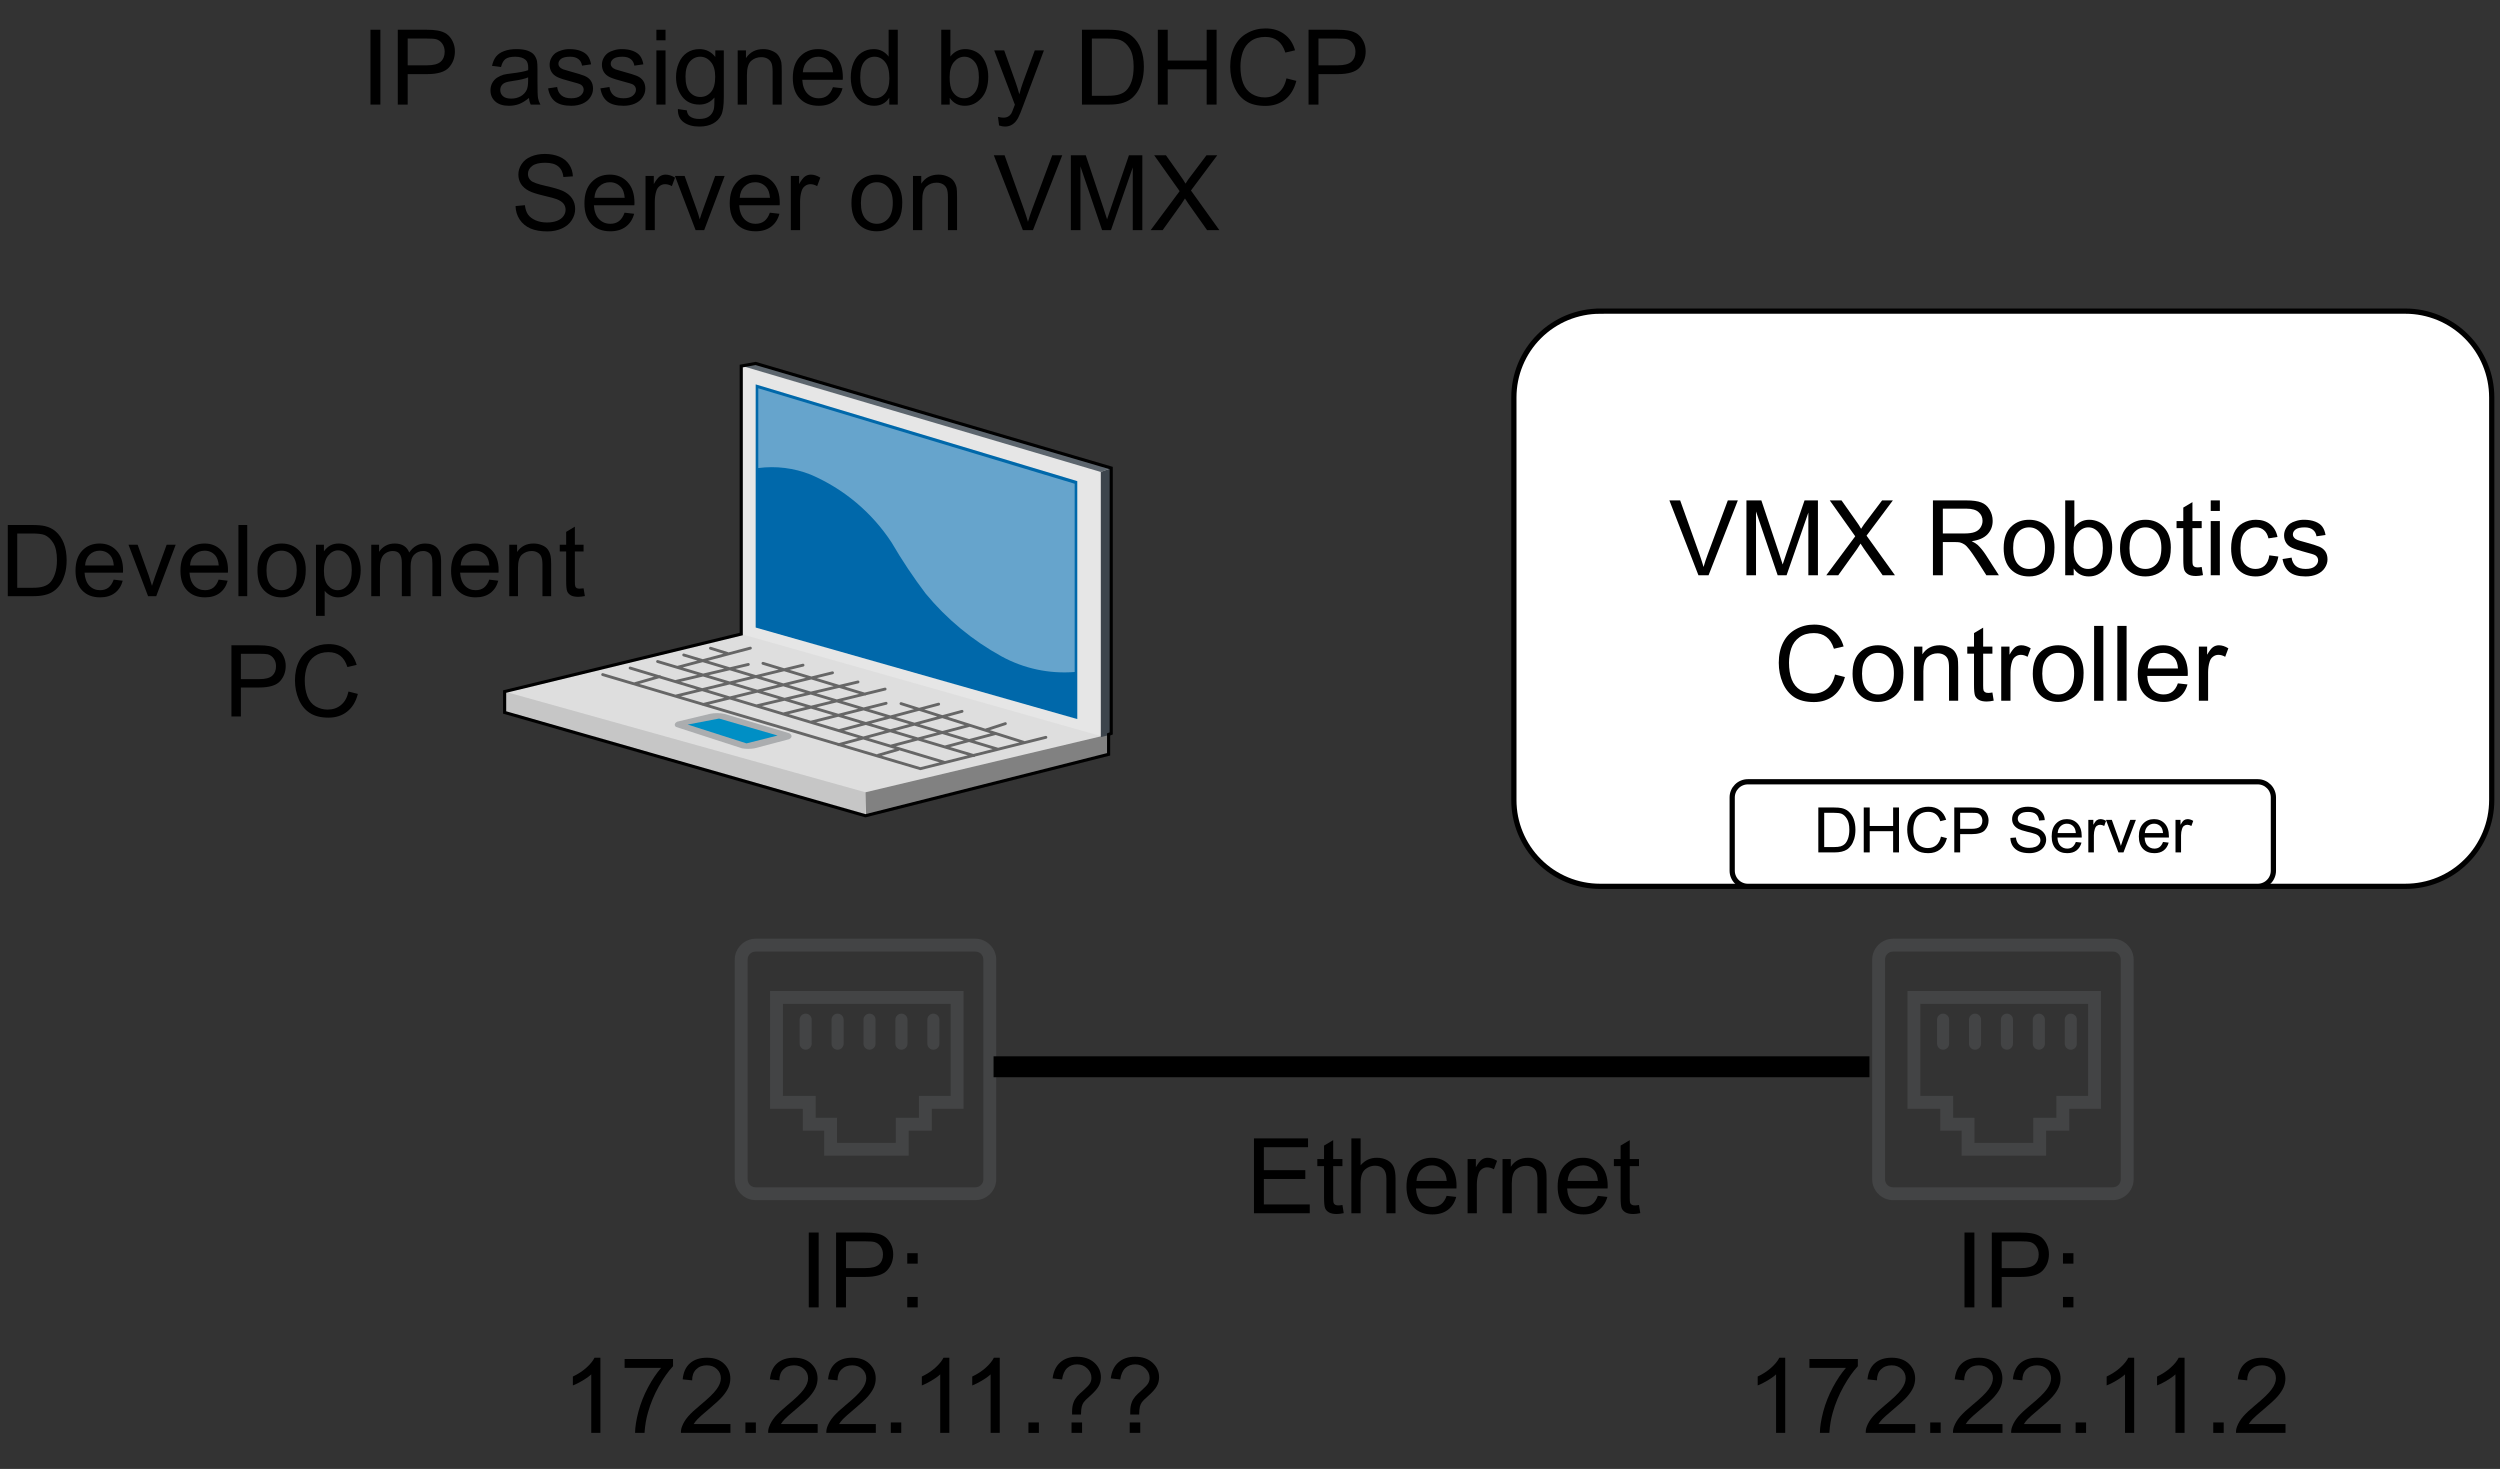 <?xml version="1.0" encoding="UTF-8" standalone="no"?>
<svg
   width="359.04pt"
   height="210.96pt"
   viewBox="0 0 359.04 210.96"
   version="1.1"
   id="svg476"
   xmlns:xlink="http://www.w3.org/1999/xlink"
   xmlns="http://www.w3.org/2000/svg"
   xmlns:svg="http://www.w3.org/2000/svg">
  <rect x="0" y="0" width="359.04" height="210.96" fill="#333333" stroke="none"/>
  <defs
     id="defs174">
    <g
       id="g169">
      <g
         id="glyph-0-0">
        <path
           d="M 1.875 0 L 1.875 -9.391 L 9.391 -9.391 L 9.391 0 Z M 2.109 -0.234 L 9.156 -0.234 L 9.156 -9.156 L 2.109 -9.156 Z M 2.109 -0.234 "
           id="path2" />
      </g>
      <g
         id="glyph-0-1">
        <path
           d="M 4.234 0 L 0.062 -10.75 L 1.609 -10.75 L 4.406 -2.938 C 4.625 -2.312 4.812 -1.727 4.969 -1.188 C 5.133 -1.77 5.328 -2.352 5.547 -2.938 L 8.453 -10.75 L 9.891 -10.75 L 5.688 0 Z M 4.234 0 "
           id="path5" />
      </g>
      <g
         id="glyph-0-2">
        <path
           d="M 1.109 0 L 1.109 -10.75 L 3.25 -10.75 L 5.797 -3.141 C 6.035 -2.43 6.207 -1.898 6.312 -1.547 C 6.438 -1.941 6.629 -2.516 6.891 -3.266 L 9.453 -10.75 L 11.375 -10.75 L 11.375 0 L 10 0 L 10 -9 L 6.875 0 L 5.594 0 L 2.484 -9.156 L 2.484 0 Z M 1.109 0 "
           id="path8" />
      </g>
      <g
         id="glyph-0-3">
        <path
           d="M 0.062 0 L 4.219 -5.594 L 0.562 -10.75 L 2.25 -10.75 L 4.203 -7.984 C 4.609 -7.422 4.895 -6.984 5.062 -6.672 C 5.301 -7.066 5.586 -7.473 5.922 -7.891 L 8.078 -10.75 L 9.625 -10.75 L 5.844 -5.688 L 9.922 0 L 8.156 0 L 5.453 -3.828 C 5.305 -4.055 5.148 -4.297 4.984 -4.547 C 4.742 -4.16 4.57 -3.895 4.469 -3.75 L 1.781 0 Z M 0.062 0 "
           id="path11" />
      </g>
      <g
         id="glyph-0-4" />
      <g
         id="glyph-0-5">
        <path
           d="M 1.188 0 L 1.188 -10.75 L 5.953 -10.75 C 6.91 -10.75 7.633 -10.648 8.125 -10.453 C 8.625 -10.266 9.02 -9.926 9.312 -9.438 C 9.613 -8.945 9.766 -8.406 9.766 -7.812 C 9.766 -7.051 9.52 -6.41 9.031 -5.891 C 8.539 -5.367 7.781 -5.035 6.75 -4.891 C 7.125 -4.711 7.41 -4.535 7.609 -4.359 C 8.016 -3.973 8.406 -3.492 8.781 -2.922 L 10.656 0 L 8.859 0 L 7.438 -2.234 C 7.02 -2.879 6.676 -3.375 6.406 -3.719 C 6.145 -4.062 5.906 -4.301 5.688 -4.438 C 5.477 -4.57 5.266 -4.664 5.047 -4.719 C 4.879 -4.75 4.613 -4.766 4.25 -4.766 L 2.609 -4.766 L 2.609 0 Z M 2.609 -6 L 5.656 -6 C 6.312 -6 6.82 -6.066 7.188 -6.203 C 7.551 -6.336 7.828 -6.551 8.016 -6.844 C 8.211 -7.145 8.312 -7.469 8.312 -7.812 C 8.312 -8.32 8.125 -8.738 7.75 -9.062 C 7.383 -9.395 6.801 -9.562 6 -9.562 L 2.609 -9.562 Z M 2.609 -6 "
           id="path15" />
      </g>
      <g
         id="glyph-0-6">
        <path
           d="M 0.5 -3.891 C 0.5 -5.336 0.898 -6.406 1.703 -7.094 C 2.367 -7.676 3.188 -7.969 4.156 -7.969 C 5.219 -7.969 6.086 -7.613 6.766 -6.906 C 7.453 -6.207 7.797 -5.238 7.797 -4 C 7.797 -3 7.645 -2.211 7.344 -1.641 C 7.039 -1.066 6.602 -0.617 6.031 -0.297 C 5.457 0.016 4.832 0.172 4.156 0.172 C 3.062 0.172 2.176 -0.176 1.5 -0.875 C 0.832 -1.57 0.5 -2.578 0.5 -3.891 Z M 1.859 -3.891 C 1.859 -2.891 2.07 -2.141 2.5 -1.641 C 2.938 -1.148 3.488 -0.906 4.156 -0.906 C 4.801 -0.906 5.344 -1.156 5.781 -1.656 C 6.219 -2.156 6.438 -2.914 6.438 -3.938 C 6.438 -4.895 6.219 -5.625 5.781 -6.125 C 5.344 -6.625 4.801 -6.875 4.156 -6.875 C 3.488 -6.875 2.938 -6.625 2.5 -6.125 C 2.07 -5.633 1.859 -4.891 1.859 -3.891 Z M 1.859 -3.891 "
           id="path18" />
      </g>
      <g
         id="glyph-0-7">
        <path
           d="M 2.203 0 L 0.984 0 L 0.984 -10.75 L 2.297 -10.75 L 2.297 -6.906 C 2.859 -7.613 3.57 -7.969 4.438 -7.969 C 4.914 -7.969 5.367 -7.867 5.797 -7.672 C 6.223 -7.484 6.57 -7.211 6.844 -6.859 C 7.125 -6.504 7.344 -6.082 7.5 -5.594 C 7.656 -5.102 7.734 -4.578 7.734 -4.016 C 7.734 -2.68 7.398 -1.648 6.734 -0.922 C 6.078 -0.191 5.289 0.172 4.375 0.172 C 3.445 0.172 2.723 -0.207 2.203 -0.969 Z M 2.188 -3.953 C 2.188 -3.016 2.316 -2.336 2.578 -1.922 C 2.992 -1.242 3.555 -0.906 4.266 -0.906 C 4.836 -0.906 5.332 -1.156 5.75 -1.656 C 6.176 -2.156 6.391 -2.906 6.391 -3.906 C 6.391 -4.914 6.188 -5.66 5.781 -6.141 C 5.375 -6.629 4.883 -6.875 4.312 -6.875 C 3.738 -6.875 3.238 -6.625 2.812 -6.125 C 2.395 -5.625 2.188 -4.898 2.188 -3.953 Z M 2.188 -3.953 "
           id="path21" />
      </g>
      <g
         id="glyph-0-8">
        <path
           d="M 3.875 -1.188 L 4.062 -0.016 C 3.688 0.066 3.352 0.109 3.062 0.109 C 2.582 0.109 2.207 0.031 1.938 -0.125 C 1.676 -0.281 1.492 -0.477 1.391 -0.719 C 1.285 -0.969 1.234 -1.488 1.234 -2.281 L 1.234 -6.766 L 0.266 -6.766 L 0.266 -7.781 L 1.234 -7.781 L 1.234 -9.719 L 2.547 -10.5 L 2.547 -7.781 L 3.875 -7.781 L 3.875 -6.766 L 2.547 -6.766 L 2.547 -2.203 C 2.547 -1.828 2.566 -1.582 2.609 -1.469 C 2.66 -1.363 2.738 -1.281 2.844 -1.219 C 2.945 -1.156 3.098 -1.125 3.297 -1.125 C 3.441 -1.125 3.633 -1.145 3.875 -1.188 Z M 3.875 -1.188 "
           id="path24" />
      </g>
      <g
         id="glyph-0-9">
        <path
           d="M 1 -9.234 L 1 -10.75 L 2.312 -10.75 L 2.312 -9.234 Z M 1 0 L 1 -7.781 L 2.312 -7.781 L 2.312 0 Z M 1 0 "
           id="path27" />
      </g>
      <g
         id="glyph-0-10">
        <path
           d="M 6.078 -2.859 L 7.375 -2.688 C 7.227 -1.789 6.863 -1.086 6.281 -0.578 C 5.695 -0.078 4.977 0.172 4.125 0.172 C 3.062 0.172 2.207 -0.172 1.562 -0.859 C 0.914 -1.555 0.594 -2.555 0.594 -3.859 C 0.594 -4.703 0.727 -5.438 1 -6.062 C 1.281 -6.695 1.703 -7.172 2.266 -7.484 C 2.836 -7.805 3.461 -7.969 4.141 -7.969 C 4.984 -7.969 5.672 -7.75 6.203 -7.312 C 6.742 -6.883 7.094 -6.281 7.25 -5.5 L 5.953 -5.297 C 5.836 -5.816 5.625 -6.207 5.312 -6.469 C 5 -6.738 4.625 -6.875 4.188 -6.875 C 3.52 -6.875 2.977 -6.633 2.562 -6.156 C 2.145 -5.688 1.938 -4.938 1.938 -3.906 C 1.938 -2.852 2.133 -2.086 2.531 -1.609 C 2.938 -1.141 3.461 -0.906 4.109 -0.906 C 4.629 -0.906 5.062 -1.062 5.406 -1.375 C 5.758 -1.695 5.984 -2.191 6.078 -2.859 Z M 6.078 -2.859 "
           id="path30" />
      </g>
      <g
         id="glyph-0-11">
        <path
           d="M 0.469 -2.328 L 1.766 -2.531 C 1.836 -2.008 2.039 -1.609 2.375 -1.328 C 2.707 -1.047 3.176 -0.906 3.781 -0.906 C 4.383 -0.906 4.832 -1.031 5.125 -1.281 C 5.426 -1.531 5.578 -1.816 5.578 -2.141 C 5.578 -2.441 5.445 -2.68 5.188 -2.859 C 5 -2.973 4.547 -3.117 3.828 -3.297 C 2.867 -3.547 2.203 -3.758 1.828 -3.938 C 1.453 -4.113 1.164 -4.359 0.969 -4.672 C 0.781 -4.984 0.688 -5.332 0.688 -5.719 C 0.688 -6.062 0.766 -6.379 0.922 -6.672 C 1.078 -6.973 1.289 -7.223 1.562 -7.422 C 1.77 -7.566 2.051 -7.691 2.406 -7.797 C 2.758 -7.91 3.141 -7.969 3.547 -7.969 C 4.16 -7.969 4.695 -7.879 5.156 -7.703 C 5.613 -7.523 5.953 -7.285 6.172 -6.984 C 6.398 -6.68 6.555 -6.281 6.641 -5.781 L 5.344 -5.594 C 5.281 -6 5.109 -6.312 4.828 -6.531 C 4.547 -6.758 4.148 -6.875 3.641 -6.875 C 3.035 -6.875 2.602 -6.773 2.344 -6.578 C 2.082 -6.379 1.953 -6.145 1.953 -5.875 C 1.953 -5.695 2.008 -5.539 2.125 -5.406 C 2.227 -5.27 2.395 -5.156 2.625 -5.062 C 2.758 -5.008 3.148 -4.895 3.797 -4.719 C 4.723 -4.469 5.367 -4.266 5.734 -4.109 C 6.109 -3.953 6.398 -3.723 6.609 -3.422 C 6.816 -3.117 6.922 -2.738 6.922 -2.281 C 6.922 -1.844 6.789 -1.43 6.531 -1.047 C 6.281 -0.66 5.91 -0.359 5.422 -0.141 C 4.941 0.066 4.398 0.172 3.797 0.172 C 2.773 0.172 2 -0.035 1.469 -0.453 C 0.945 -0.867 0.613 -1.492 0.469 -2.328 Z M 0.469 -2.328 "
           id="path33" />
      </g>
      <g
         id="glyph-0-12">
        <path
           d="M 8.828 -3.766 L 10.25 -3.406 C 9.945 -2.238 9.41 -1.348 8.641 -0.734 C 7.867 -0.117 6.922 0.188 5.797 0.188 C 4.641 0.188 3.695 -0.047 2.969 -0.516 C 2.25 -0.992 1.695 -1.68 1.312 -2.578 C 0.938 -3.473 0.75 -4.43 0.75 -5.453 C 0.75 -6.578 0.961 -7.555 1.391 -8.391 C 1.816 -9.223 2.426 -9.852 3.219 -10.281 C 4.008 -10.719 4.879 -10.938 5.828 -10.938 C 6.898 -10.938 7.801 -10.66 8.531 -10.109 C 9.27 -9.566 9.781 -8.797 10.062 -7.797 L 8.672 -7.469 C 8.422 -8.25 8.055 -8.816 7.578 -9.172 C 7.109 -9.535 6.516 -9.719 5.797 -9.719 C 4.961 -9.719 4.27 -9.52 3.719 -9.125 C 3.164 -8.727 2.773 -8.195 2.547 -7.531 C 2.328 -6.863 2.219 -6.176 2.219 -5.469 C 2.219 -4.551 2.348 -3.75 2.609 -3.062 C 2.879 -2.383 3.297 -1.875 3.859 -1.531 C 4.422 -1.195 5.031 -1.031 5.688 -1.031 C 6.477 -1.031 7.148 -1.258 7.703 -1.719 C 8.254 -2.176 8.629 -2.859 8.828 -3.766 Z M 8.828 -3.766 "
           id="path36" />
      </g>
      <g
         id="glyph-0-13">
        <path
           d="M 0.984 0 L 0.984 -7.781 L 2.172 -7.781 L 2.172 -6.672 C 2.742 -7.535 3.57 -7.969 4.656 -7.969 C 5.125 -7.969 5.555 -7.879 5.953 -7.703 C 6.348 -7.535 6.641 -7.316 6.828 -7.047 C 7.023 -6.773 7.164 -6.453 7.25 -6.078 C 7.289 -5.828 7.312 -5.395 7.312 -4.781 L 7.312 0 L 6 0 L 6 -4.734 C 6 -5.273 5.945 -5.676 5.844 -5.938 C 5.738 -6.207 5.555 -6.422 5.297 -6.578 C 5.035 -6.734 4.727 -6.812 4.375 -6.812 C 3.812 -6.812 3.328 -6.633 2.922 -6.281 C 2.516 -5.926 2.312 -5.25 2.312 -4.25 L 2.312 0 Z M 0.984 0 "
           id="path39" />
      </g>
      <g
         id="glyph-0-14">
        <path
           d="M 0.969 0 L 0.969 -7.781 L 2.156 -7.781 L 2.156 -6.609 C 2.469 -7.16 2.75 -7.523 3 -7.703 C 3.258 -7.879 3.539 -7.969 3.844 -7.969 C 4.289 -7.969 4.742 -7.82 5.203 -7.531 L 4.75 -6.312 C 4.426 -6.5 4.102 -6.594 3.781 -6.594 C 3.488 -6.594 3.227 -6.504 3 -6.328 C 2.77 -6.16 2.609 -5.922 2.516 -5.609 C 2.367 -5.141 2.297 -4.629 2.297 -4.078 L 2.297 0 Z M 0.969 0 "
           id="path42" />
      </g>
      <g
         id="glyph-0-15">
        <path
           d="M 0.953 0 L 0.953 -10.75 L 2.281 -10.75 L 2.281 0 Z M 0.953 0 "
           id="path45" />
      </g>
      <g
         id="glyph-0-16">
        <path
           d="M 6.312 -2.5 L 7.688 -2.344 C 7.469 -1.539 7.066 -0.922 6.484 -0.484 C 5.898 -0.047 5.16 0.172 4.266 0.172 C 3.117 0.172 2.211 -0.176 1.547 -0.875 C 0.879 -1.57 0.547 -2.555 0.547 -3.828 C 0.547 -5.141 0.883 -6.156 1.562 -6.875 C 2.238 -7.602 3.113 -7.969 4.188 -7.969 C 5.227 -7.969 6.078 -7.613 6.734 -6.906 C 7.398 -6.195 7.734 -5.195 7.734 -3.906 C 7.734 -3.832 7.727 -3.719 7.719 -3.562 L 1.906 -3.562 C 1.957 -2.695 2.203 -2.035 2.641 -1.578 C 3.078 -1.129 3.617 -0.906 4.266 -0.906 C 4.754 -0.906 5.164 -1.031 5.5 -1.281 C 5.844 -1.539 6.113 -1.945 6.312 -2.5 Z M 1.984 -4.641 L 6.328 -4.641 C 6.273 -5.297 6.113 -5.785 5.844 -6.109 C 5.414 -6.617 4.867 -6.875 4.203 -6.875 C 3.598 -6.875 3.086 -6.672 2.672 -6.266 C 2.254 -5.859 2.023 -5.316 1.984 -4.641 Z M 1.984 -4.641 "
           id="path48" />
      </g>
      <g
         id="glyph-0-17">
        <path
           d="M 1.188 0 L 1.188 -10.75 L 8.953 -10.75 L 8.953 -9.484 L 2.609 -9.484 L 2.609 -6.188 L 8.562 -6.188 L 8.562 -4.922 L 2.609 -4.922 L 2.609 -1.266 L 9.203 -1.266 L 9.203 0 Z M 1.188 0 "
           id="path51" />
      </g>
      <g
         id="glyph-0-18">
        <path
           d="M 0.984 0 L 0.984 -10.75 L 2.312 -10.75 L 2.312 -6.891 C 2.926 -7.609 3.703 -7.969 4.641 -7.969 C 5.211 -7.969 5.711 -7.852 6.141 -7.625 C 6.566 -7.395 6.867 -7.078 7.047 -6.672 C 7.234 -6.273 7.328 -5.695 7.328 -4.938 L 7.328 0 L 6.016 0 L 6.016 -4.938 C 6.016 -5.594 5.867 -6.07 5.578 -6.375 C 5.297 -6.676 4.895 -6.828 4.375 -6.828 C 3.977 -6.828 3.609 -6.723 3.266 -6.516 C 2.922 -6.316 2.676 -6.039 2.531 -5.688 C 2.383 -5.344 2.312 -4.867 2.312 -4.266 L 2.312 0 Z M 0.984 0 "
           id="path54" />
      </g>
      <g
         id="glyph-0-19">
        <path
           d="M 1.406 0 L 1.406 -10.75 L 2.828 -10.75 L 2.828 0 Z M 1.406 0 "
           id="path57" />
      </g>
      <g
         id="glyph-0-20">
        <path
           d="M 1.156 0 L 1.156 -10.75 L 5.219 -10.75 C 5.926 -10.75 6.469 -10.711 6.844 -10.641 C 7.375 -10.555 7.816 -10.391 8.172 -10.141 C 8.523 -9.891 8.812 -9.539 9.031 -9.094 C 9.25 -8.656 9.359 -8.172 9.359 -7.641 C 9.359 -6.723 9.066 -5.945 8.484 -5.312 C 7.91 -4.688 6.863 -4.375 5.344 -4.375 L 2.578 -4.375 L 2.578 0 Z M 2.578 -5.641 L 5.359 -5.641 C 6.273 -5.641 6.926 -5.812 7.312 -6.156 C 7.695 -6.5 7.891 -6.977 7.891 -7.594 C 7.891 -8.039 7.773 -8.426 7.547 -8.75 C 7.328 -9.07 7.031 -9.285 6.656 -9.391 C 6.414 -9.453 5.973 -9.484 5.328 -9.484 L 2.578 -9.484 Z M 2.578 -5.641 "
           id="path60" />
      </g>
      <g
         id="glyph-0-21">
        <path
           d="M 1.359 -6.281 L 1.359 -7.781 L 2.859 -7.781 L 2.859 -6.281 Z M 1.359 0 L 1.359 -1.5 L 2.859 -1.5 L 2.859 0 Z M 1.359 0 "
           id="path63" />
      </g>
      <g
         id="glyph-0-22">
        <path
           d="M 5.594 0 L 4.281 0 L 4.281 -8.406 C 3.957 -8.102 3.535 -7.801 3.016 -7.5 C 2.504 -7.195 2.047 -6.969 1.641 -6.812 L 1.641 -8.094 C 2.367 -8.438 3.008 -8.852 3.562 -9.344 C 4.125 -9.844 4.52 -10.328 4.75 -10.797 L 5.594 -10.797 Z M 5.594 0 "
           id="path66" />
      </g>
      <g
         id="glyph-0-23">
        <path
           d="M 0.719 -9.344 L 0.719 -10.609 L 7.672 -10.609 L 7.672 -9.578 C 6.984 -8.848 6.301 -7.879 5.625 -6.672 C 4.957 -5.473 4.441 -4.234 4.078 -2.953 C 3.816 -2.055 3.648 -1.07 3.578 0 L 2.219 0 C 2.227 -0.844 2.391 -1.863 2.703 -3.062 C 3.023 -4.258 3.484 -5.414 4.078 -6.531 C 4.672 -7.645 5.301 -8.582 5.969 -9.344 Z M 0.719 -9.344 "
           id="path69" />
      </g>
      <g
         id="glyph-0-24">
        <path
           d="M 7.562 -1.266 L 7.562 0 L 0.453 0 C 0.441 -0.32 0.492 -0.629 0.609 -0.922 C 0.785 -1.398 1.07 -1.875 1.469 -2.344 C 1.875 -2.812 2.453 -3.352 3.203 -3.969 C 4.367 -4.926 5.156 -5.688 5.562 -6.25 C 5.977 -6.812 6.188 -7.344 6.188 -7.844 C 6.188 -8.363 6 -8.801 5.625 -9.156 C 5.25 -9.52 4.766 -9.703 4.172 -9.703 C 3.535 -9.703 3.023 -9.508 2.641 -9.125 C 2.254 -8.75 2.062 -8.223 2.062 -7.547 L 0.703 -7.688 C 0.797 -8.695 1.145 -9.469 1.75 -10 C 2.352 -10.531 3.164 -10.797 4.188 -10.797 C 5.219 -10.797 6.035 -10.508 6.641 -9.938 C 7.242 -9.363 7.547 -8.656 7.547 -7.812 C 7.547 -7.375 7.457 -6.945 7.281 -6.531 C 7.102 -6.125 6.812 -5.688 6.406 -5.219 C 6 -4.758 5.32 -4.133 4.375 -3.344 C 3.582 -2.676 3.07 -2.223 2.844 -1.984 C 2.613 -1.742 2.426 -1.504 2.281 -1.266 Z M 7.562 -1.266 "
           id="path72" />
      </g>
      <g
         id="glyph-0-25">
        <path
           d="M 1.359 0 L 1.359 -1.5 L 2.859 -1.5 L 2.859 0 Z M 1.359 0 "
           id="path75" />
      </g>
      <g
         id="glyph-0-26">
        <path
           d="M 3.453 -2.641 C 3.453 -2.816 3.453 -2.953 3.453 -3.047 C 3.453 -3.555 3.523 -4.004 3.672 -4.391 C 3.773 -4.672 3.945 -4.957 4.188 -5.25 C 4.363 -5.457 4.68 -5.758 5.141 -6.156 C 5.598 -6.562 5.895 -6.883 6.031 -7.125 C 6.164 -7.363 6.234 -7.625 6.234 -7.906 C 6.234 -8.426 6.031 -8.879 5.625 -9.266 C 5.227 -9.648 4.742 -9.844 4.172 -9.844 C 3.609 -9.844 3.133 -9.664 2.75 -9.312 C 2.375 -8.969 2.129 -8.422 2.016 -7.672 L 0.656 -7.828 C 0.781 -8.828 1.145 -9.594 1.75 -10.125 C 2.352 -10.664 3.148 -10.938 4.141 -10.938 C 5.191 -10.938 6.031 -10.648 6.656 -10.078 C 7.281 -9.504 7.594 -8.812 7.594 -8 C 7.594 -7.531 7.484 -7.098 7.266 -6.703 C 7.047 -6.305 6.613 -5.82 5.969 -5.25 C 5.539 -4.875 5.258 -4.594 5.125 -4.406 C 5 -4.227 4.906 -4.02 4.844 -3.781 C 4.781 -3.551 4.742 -3.172 4.734 -2.641 Z M 3.375 0 L 3.375 -1.5 L 4.891 -1.5 L 4.891 0 Z M 3.375 0 "
           id="path78" />
      </g>
      <g
         id="glyph-0-27">
        <path
           d="M 6.078 -0.953 C 5.586 -0.547 5.113 -0.254 4.656 -0.078 C 4.207 0.086 3.723 0.172 3.203 0.172 C 2.348 0.172 1.691 -0.035 1.234 -0.453 C 0.773 -0.867 0.547 -1.398 0.547 -2.047 C 0.547 -2.43 0.629 -2.781 0.797 -3.094 C 0.973 -3.414 1.203 -3.672 1.484 -3.859 C 1.766 -4.047 2.082 -4.191 2.438 -4.297 C 2.695 -4.359 3.086 -4.422 3.609 -4.484 C 4.672 -4.609 5.453 -4.758 5.953 -4.938 C 5.961 -5.125 5.969 -5.238 5.969 -5.281 C 5.969 -5.82 5.844 -6.203 5.594 -6.422 C 5.258 -6.723 4.758 -6.875 4.094 -6.875 C 3.469 -6.875 3.004 -6.766 2.703 -6.547 C 2.41 -6.328 2.195 -5.941 2.062 -5.391 L 0.766 -5.562 C 0.891 -6.113 1.082 -6.555 1.344 -6.891 C 1.613 -7.234 2.004 -7.5 2.516 -7.688 C 3.023 -7.875 3.613 -7.969 4.281 -7.969 C 4.945 -7.969 5.488 -7.891 5.906 -7.734 C 6.32 -7.578 6.625 -7.379 6.812 -7.141 C 7.008 -6.898 7.148 -6.598 7.234 -6.234 C 7.273 -6.016 7.297 -5.609 7.297 -5.016 L 7.297 -3.266 C 7.297 -2.035 7.32 -1.258 7.375 -0.938 C 7.438 -0.613 7.551 -0.301 7.719 0 L 6.328 0 C 6.191 -0.27 6.109 -0.586 6.078 -0.953 Z M 5.953 -3.906 C 5.484 -3.707 4.77 -3.539 3.812 -3.406 C 3.258 -3.332 2.867 -3.242 2.641 -3.141 C 2.422 -3.047 2.25 -2.906 2.125 -2.719 C 2.008 -2.531 1.953 -2.32 1.953 -2.094 C 1.953 -1.738 2.082 -1.441 2.344 -1.203 C 2.613 -0.973 3.004 -0.859 3.516 -0.859 C 4.023 -0.859 4.477 -0.969 4.875 -1.188 C 5.27 -1.414 5.562 -1.723 5.75 -2.109 C 5.883 -2.398 5.953 -2.836 5.953 -3.422 Z M 5.953 -3.906 "
           id="path81" />
      </g>
      <g
         id="glyph-0-28">
        <path
           d="M 0.75 0.641 L 2.031 0.828 C 2.082 1.234 2.234 1.523 2.484 1.703 C 2.805 1.941 3.25 2.062 3.812 2.062 C 4.426 2.062 4.898 1.938 5.234 1.688 C 5.566 1.445 5.789 1.109 5.906 0.672 C 5.977 0.398 6.008 -0.16 6 -1.016 C 5.426 -0.336 4.707 0 3.844 0 C 2.781 0 1.953 -0.383 1.359 -1.156 C 0.773 -1.926 0.484 -2.852 0.484 -3.938 C 0.484 -4.676 0.617 -5.359 0.891 -5.984 C 1.16 -6.617 1.551 -7.109 2.062 -7.453 C 2.57 -7.797 3.172 -7.969 3.859 -7.969 C 4.773 -7.969 5.531 -7.594 6.125 -6.844 L 6.125 -7.781 L 7.344 -7.781 L 7.344 -1.062 C 7.344 0.156 7.219 1.016 6.969 1.516 C 6.727 2.023 6.336 2.426 5.797 2.719 C 5.266 3.008 4.609 3.156 3.828 3.156 C 2.898 3.156 2.148 2.945 1.578 2.531 C 1.004 2.113 0.727 1.484 0.75 0.641 Z M 1.844 -4.031 C 1.844 -3.008 2.047 -2.266 2.453 -1.797 C 2.859 -1.328 3.363 -1.094 3.969 -1.094 C 4.582 -1.094 5.094 -1.328 5.5 -1.797 C 5.906 -2.266 6.109 -2.992 6.109 -3.984 C 6.109 -4.941 5.895 -5.66 5.469 -6.141 C 5.051 -6.629 4.547 -6.875 3.953 -6.875 C 3.367 -6.875 2.867 -6.633 2.453 -6.156 C 2.047 -5.676 1.844 -4.969 1.844 -4.031 Z M 1.844 -4.031 "
           id="path84" />
      </g>
      <g
         id="glyph-0-29">
        <path
           d="M 6.047 0 L 6.047 -0.984 C 5.547 -0.211 4.816 0.172 3.859 0.172 C 3.242 0.172 2.676 0.004 2.156 -0.328 C 1.633 -0.672 1.227 -1.148 0.938 -1.766 C 0.656 -2.379 0.516 -3.086 0.516 -3.891 C 0.516 -4.66 0.645 -5.363 0.906 -6 C 1.164 -6.633 1.551 -7.117 2.062 -7.453 C 2.582 -7.797 3.164 -7.969 3.812 -7.969 C 4.281 -7.969 4.695 -7.867 5.062 -7.672 C 5.426 -7.473 5.723 -7.211 5.953 -6.891 L 5.953 -10.75 L 7.266 -10.75 L 7.266 0 Z M 1.875 -3.891 C 1.875 -2.891 2.082 -2.141 2.5 -1.641 C 2.914 -1.148 3.41 -0.906 3.984 -0.906 C 4.566 -0.906 5.055 -1.141 5.453 -1.609 C 5.859 -2.086 6.062 -2.812 6.062 -3.781 C 6.062 -4.844 5.852 -5.625 5.438 -6.125 C 5.031 -6.625 4.531 -6.875 3.938 -6.875 C 3.344 -6.875 2.848 -6.633 2.453 -6.156 C 2.066 -5.676 1.875 -4.922 1.875 -3.891 Z M 1.875 -3.891 "
           id="path87" />
      </g>
      <g
         id="glyph-0-30">
        <path
           d="M 0.938 3 L 0.781 1.766 C 1.07 1.836 1.328 1.875 1.547 1.875 C 1.836 1.875 2.066 1.82 2.234 1.719 C 2.41 1.625 2.555 1.488 2.672 1.312 C 2.754 1.188 2.891 0.863 3.078 0.344 C 3.098 0.27 3.141 0.16 3.203 0.016 L 0.234 -7.781 L 1.672 -7.781 L 3.281 -3.281 C 3.488 -2.707 3.676 -2.102 3.844 -1.469 C 4 -2.082 4.18 -2.676 4.391 -3.25 L 6.062 -7.781 L 7.375 -7.781 L 4.406 0.125 C 4.094 0.988 3.848 1.582 3.672 1.906 C 3.441 2.332 3.172 2.645 2.859 2.844 C 2.555 3.051 2.195 3.156 1.781 3.156 C 1.531 3.156 1.25 3.102 0.938 3 Z M 0.938 3 "
           id="path90" />
      </g>
      <g
         id="glyph-0-31">
        <path
           d="M 1.156 0 L 1.156 -10.75 L 4.859 -10.75 C 5.691 -10.75 6.332 -10.695 6.781 -10.594 C 7.395 -10.445 7.914 -10.191 8.344 -9.828 C 8.914 -9.348 9.344 -8.734 9.625 -7.984 C 9.906 -7.242 10.047 -6.395 10.047 -5.438 C 10.047 -4.613 9.945 -3.883 9.75 -3.25 C 9.562 -2.625 9.316 -2.102 9.016 -1.688 C 8.723 -1.281 8.398 -0.957 8.047 -0.719 C 7.691 -0.477 7.266 -0.297 6.766 -0.172 C 6.266 -0.055 5.688 0 5.031 0 Z M 2.578 -1.266 L 4.875 -1.266 C 5.582 -1.266 6.141 -1.332 6.547 -1.469 C 6.953 -1.602 7.273 -1.789 7.516 -2.031 C 7.848 -2.363 8.109 -2.812 8.297 -3.375 C 8.484 -3.945 8.578 -4.641 8.578 -5.453 C 8.578 -6.578 8.391 -7.441 8.016 -8.047 C 7.648 -8.648 7.203 -9.055 6.672 -9.266 C 6.297 -9.41 5.688 -9.484 4.844 -9.484 L 2.578 -9.484 Z M 2.578 -1.266 "
           id="path93" />
      </g>
      <g
         id="glyph-0-32">
        <path
           d="M 1.203 0 L 1.203 -10.75 L 2.625 -10.75 L 2.625 -6.328 L 8.219 -6.328 L 8.219 -10.75 L 9.641 -10.75 L 9.641 0 L 8.219 0 L 8.219 -5.062 L 2.625 -5.062 L 2.625 0 Z M 1.203 0 "
           id="path96" />
      </g>
      <g
         id="glyph-0-33">
        <path
           d="M 0.672 -3.453 L 2.016 -3.578 C 2.078 -3.035 2.223 -2.594 2.453 -2.25 C 2.691 -1.906 3.055 -1.625 3.547 -1.406 C 4.035 -1.195 4.582 -1.094 5.188 -1.094 C 5.727 -1.094 6.207 -1.172 6.625 -1.328 C 7.039 -1.492 7.348 -1.719 7.547 -2 C 7.754 -2.281 7.859 -2.586 7.859 -2.922 C 7.859 -3.254 7.758 -3.547 7.562 -3.797 C 7.363 -4.047 7.039 -4.258 6.594 -4.438 C 6.312 -4.551 5.676 -4.723 4.688 -4.953 C 3.695 -5.191 3.004 -5.414 2.609 -5.625 C 2.098 -5.895 1.711 -6.227 1.453 -6.625 C 1.203 -7.031 1.078 -7.477 1.078 -7.969 C 1.078 -8.508 1.234 -9.016 1.547 -9.484 C 1.859 -9.961 2.305 -10.32 2.891 -10.562 C 3.484 -10.812 4.145 -10.938 4.875 -10.938 C 5.664 -10.938 6.363 -10.805 6.969 -10.547 C 7.582 -10.285 8.051 -9.906 8.375 -9.406 C 8.707 -8.914 8.883 -8.352 8.906 -7.719 L 7.547 -7.625 C 7.473 -8.301 7.223 -8.812 6.797 -9.156 C 6.379 -9.5 5.754 -9.672 4.922 -9.672 C 4.066 -9.672 3.441 -9.516 3.047 -9.203 C 2.648 -8.891 2.453 -8.508 2.453 -8.062 C 2.453 -7.676 2.594 -7.359 2.875 -7.109 C 3.145 -6.859 3.859 -6.602 5.016 -6.344 C 6.172 -6.082 6.961 -5.852 7.391 -5.656 C 8.023 -5.375 8.488 -5.008 8.781 -4.562 C 9.082 -4.125 9.234 -3.613 9.234 -3.031 C 9.234 -2.457 9.066 -1.914 8.734 -1.406 C 8.41 -0.906 7.941 -0.516 7.328 -0.234 C 6.711 0.047 6.02 0.188 5.25 0.188 C 4.281 0.188 3.469 0.047 2.812 -0.234 C 2.156 -0.523 1.641 -0.953 1.266 -1.516 C 0.891 -2.086 0.691 -2.734 0.672 -3.453 Z M 0.672 -3.453 "
           id="path99" />
      </g>
      <g
         id="glyph-0-34">
        <path
           d="M 3.156 0 L 0.188 -7.781 L 1.578 -7.781 L 3.25 -3.125 C 3.438 -2.625 3.602 -2.098 3.75 -1.547 C 3.875 -1.961 4.039 -2.457 4.25 -3.031 L 5.969 -7.781 L 7.328 -7.781 L 4.391 0 Z M 3.156 0 "
           id="path102" />
      </g>
      <g
         id="glyph-1-0">
        <path
           d="M 1.781 0 L 1.781 -8.922 L 8.922 -8.922 L 8.922 0 Z M 2 -0.219 L 8.688 -0.219 L 8.688 -8.688 L 2 -8.688 Z M 2 -0.219 "
           id="path105" />
      </g>
      <g
         id="glyph-1-1">
        <path
           d="M 1.094 0 L 1.094 -10.219 L 4.625 -10.219 C 5.414 -10.219 6.02 -10.164 6.438 -10.062 C 7.02 -9.926 7.52 -9.68 7.938 -9.328 C 8.469 -8.879 8.867 -8.301 9.141 -7.594 C 9.41 -6.883 9.547 -6.07 9.547 -5.156 C 9.547 -4.383 9.453 -3.695 9.266 -3.094 C 9.086 -2.5 8.859 -2.004 8.578 -1.609 C 8.297 -1.223 7.984 -0.914 7.641 -0.688 C 7.305 -0.457 6.898 -0.285 6.422 -0.172 C 5.953 -0.055 5.406 0 4.781 0 Z M 2.453 -1.203 L 4.625 -1.203 C 5.301 -1.203 5.832 -1.266 6.219 -1.391 C 6.602 -1.516 6.91 -1.691 7.141 -1.922 C 7.453 -2.242 7.695 -2.676 7.875 -3.219 C 8.062 -3.758 8.156 -4.414 8.156 -5.188 C 8.156 -6.25 7.977 -7.066 7.625 -7.641 C 7.27 -8.211 6.844 -8.598 6.344 -8.797 C 5.977 -8.93 5.395 -9 4.594 -9 L 2.453 -9 Z M 2.453 -1.203 "
           id="path108" />
      </g>
      <g
         id="glyph-1-2">
        <path
           d="M 6 -2.375 L 7.297 -2.219 C 7.098 -1.469 6.719 -0.879 6.156 -0.453 C 5.602 -0.035 4.898 0.172 4.047 0.172 C 2.961 0.172 2.102 -0.16 1.469 -0.828 C 0.832 -1.492 0.516 -2.43 0.516 -3.641 C 0.516 -4.879 0.832 -5.844 1.469 -6.531 C 2.113 -7.219 2.953 -7.562 3.984 -7.562 C 4.973 -7.562 5.781 -7.223 6.406 -6.547 C 7.031 -5.879 7.344 -4.938 7.344 -3.719 C 7.344 -3.633 7.336 -3.52 7.328 -3.375 L 1.812 -3.375 C 1.863 -2.562 2.094 -1.938 2.5 -1.5 C 2.914 -1.07 3.43 -0.859 4.047 -0.859 C 4.516 -0.859 4.91 -0.977 5.234 -1.219 C 5.555 -1.469 5.812 -1.852 6 -2.375 Z M 1.891 -4.406 L 6.016 -4.406 C 5.961 -5.031 5.805 -5.5 5.547 -5.812 C 5.148 -6.289 4.629 -6.531 3.984 -6.531 C 3.41 -6.531 2.926 -6.336 2.531 -5.953 C 2.145 -5.566 1.93 -5.051 1.891 -4.406 Z M 1.891 -4.406 "
           id="path111" />
      </g>
      <g
         id="glyph-1-3">
        <path
           d="M 3 0 L 0.188 -7.391 L 1.5 -7.391 L 3.094 -2.969 C 3.258 -2.488 3.414 -1.992 3.562 -1.484 C 3.676 -1.867 3.832 -2.336 4.031 -2.891 L 5.672 -7.391 L 6.969 -7.391 L 4.172 0 Z M 3 0 "
           id="path114" />
      </g>
      <g
         id="glyph-1-4">
        <path
           d="M 0.906 0 L 0.906 -10.219 L 2.172 -10.219 L 2.172 0 Z M 0.906 0 "
           id="path117" />
      </g>
      <g
         id="glyph-1-5">
        <path
           d="M 0.469 -3.703 C 0.469 -5.066 0.848 -6.082 1.609 -6.75 C 2.254 -7.289 3.031 -7.562 3.938 -7.562 C 4.957 -7.562 5.789 -7.227 6.438 -6.562 C 7.082 -5.895 7.406 -4.973 7.406 -3.797 C 7.406 -2.848 7.258 -2.098 6.969 -1.547 C 6.688 -1.004 6.27 -0.582 5.719 -0.281 C 5.176 0.02 4.582 0.172 3.938 0.172 C 2.906 0.172 2.066 -0.16 1.422 -0.828 C 0.785 -1.492 0.469 -2.453 0.469 -3.703 Z M 1.766 -3.703 C 1.766 -2.754 1.969 -2.039 2.375 -1.562 C 2.789 -1.094 3.312 -0.859 3.938 -0.859 C 4.562 -0.859 5.078 -1.094 5.484 -1.562 C 5.898 -2.039 6.109 -2.766 6.109 -3.734 C 6.109 -4.648 5.898 -5.344 5.484 -5.812 C 5.078 -6.289 4.562 -6.531 3.938 -6.531 C 3.312 -6.531 2.789 -6.297 2.375 -5.828 C 1.969 -5.359 1.766 -4.648 1.766 -3.703 Z M 1.766 -3.703 "
           id="path120" />
      </g>
      <g
         id="glyph-1-6">
        <path
           d="M 0.938 2.828 L 0.938 -7.391 L 2.078 -7.391 L 2.078 -6.438 C 2.348 -6.812 2.648 -7.094 2.984 -7.281 C 3.328 -7.469 3.742 -7.562 4.234 -7.562 C 4.859 -7.562 5.41 -7.398 5.891 -7.078 C 6.379 -6.754 6.742 -6.297 6.984 -5.703 C 7.234 -5.109 7.359 -4.457 7.359 -3.75 C 7.359 -3 7.223 -2.316 6.953 -1.703 C 6.68 -1.098 6.285 -0.633 5.766 -0.312 C 5.254 0.008 4.711 0.172 4.141 0.172 C 3.723 0.172 3.348 0.082 3.016 -0.094 C 2.68 -0.27 2.406 -0.492 2.188 -0.766 L 2.188 2.828 Z M 2.078 -3.656 C 2.078 -2.707 2.27 -2.004 2.656 -1.547 C 3.039 -1.086 3.504 -0.859 4.047 -0.859 C 4.609 -0.859 5.086 -1.094 5.484 -1.562 C 5.879 -2.039 6.078 -2.773 6.078 -3.766 C 6.078 -4.703 5.883 -5.406 5.5 -5.875 C 5.113 -6.344 4.648 -6.578 4.109 -6.578 C 3.578 -6.578 3.102 -6.328 2.688 -5.828 C 2.281 -5.328 2.078 -4.602 2.078 -3.656 Z M 2.078 -3.656 "
           id="path123" />
      </g>
      <g
         id="glyph-1-7">
        <path
           d="M 0.938 0 L 0.938 -7.391 L 2.062 -7.391 L 2.062 -6.359 C 2.289 -6.723 2.598 -7.016 2.984 -7.234 C 3.367 -7.453 3.812 -7.562 4.312 -7.562 C 4.852 -7.562 5.297 -7.445 5.641 -7.219 C 5.992 -6.988 6.242 -6.672 6.391 -6.266 C 6.973 -7.129 7.734 -7.562 8.672 -7.562 C 9.41 -7.562 9.977 -7.359 10.375 -6.953 C 10.77 -6.547 10.969 -5.922 10.969 -5.078 L 10.969 0 L 9.719 0 L 9.719 -4.656 C 9.719 -5.156 9.676 -5.516 9.594 -5.734 C 9.508 -5.961 9.359 -6.145 9.141 -6.281 C 8.93 -6.414 8.688 -6.484 8.406 -6.484 C 7.883 -6.484 7.453 -6.305 7.109 -5.953 C 6.766 -5.609 6.594 -5.055 6.594 -4.297 L 6.594 0 L 5.328 0 L 5.328 -4.812 C 5.328 -5.363 5.223 -5.781 5.016 -6.062 C 4.816 -6.344 4.488 -6.484 4.031 -6.484 C 3.676 -6.484 3.348 -6.391 3.047 -6.203 C 2.742 -6.016 2.523 -5.738 2.391 -5.375 C 2.254 -5.02 2.188 -4.508 2.188 -3.844 L 2.188 0 Z M 0.938 0 "
           id="path126" />
      </g>
      <g
         id="glyph-1-8">
        <path
           d="M 0.938 0 L 0.938 -7.391 L 2.062 -7.391 L 2.062 -6.344 C 2.613 -7.156 3.398 -7.562 4.422 -7.562 C 4.867 -7.562 5.281 -7.477 5.656 -7.312 C 6.031 -7.156 6.305 -6.945 6.484 -6.688 C 6.672 -6.426 6.801 -6.117 6.875 -5.766 C 6.926 -5.535 6.953 -5.129 6.953 -4.547 L 6.953 0 L 5.703 0 L 5.703 -4.5 C 5.703 -5.008 5.648 -5.391 5.547 -5.641 C 5.453 -5.898 5.281 -6.102 5.031 -6.25 C 4.781 -6.406 4.488 -6.484 4.156 -6.484 C 3.625 -6.484 3.16 -6.312 2.766 -5.969 C 2.379 -5.633 2.188 -4.992 2.188 -4.047 L 2.188 0 Z M 0.938 0 "
           id="path129" />
      </g>
      <g
         id="glyph-1-9">
        <path
           d="M 3.672 -1.125 L 3.859 -0.016 C 3.504 0.055 3.188 0.094 2.906 0.094 C 2.457 0.094 2.109 0.023 1.859 -0.109 C 1.609 -0.254 1.43 -0.441 1.328 -0.672 C 1.223 -0.91 1.172 -1.41 1.172 -2.172 L 1.172 -6.422 L 0.25 -6.422 L 0.25 -7.391 L 1.172 -7.391 L 1.172 -9.234 L 2.422 -9.984 L 2.422 -7.391 L 3.672 -7.391 L 3.672 -6.422 L 2.422 -6.422 L 2.422 -2.094 C 2.422 -1.738 2.441 -1.508 2.484 -1.406 C 2.523 -1.301 2.594 -1.219 2.688 -1.156 C 2.789 -1.102 2.938 -1.078 3.125 -1.078 C 3.27 -1.078 3.453 -1.094 3.672 -1.125 Z M 3.672 -1.125 "
           id="path132" />
      </g>
      <g
         id="glyph-1-10">
        <path
           d="M 1.094 0 L 1.094 -10.219 L 4.953 -10.219 C 5.629 -10.219 6.145 -10.18 6.5 -10.109 C 7.008 -10.023 7.43 -9.863 7.766 -9.625 C 8.109 -9.395 8.379 -9.066 8.578 -8.641 C 8.785 -8.223 8.891 -7.766 8.891 -7.266 C 8.891 -6.391 8.613 -5.648 8.062 -5.047 C 7.508 -4.453 6.516 -4.156 5.078 -4.156 L 2.453 -4.156 L 2.453 0 Z M 2.453 -5.359 L 5.094 -5.359 C 5.969 -5.359 6.586 -5.52 6.953 -5.844 C 7.316 -6.164 7.5 -6.625 7.5 -7.219 C 7.5 -7.645 7.391 -8.008 7.172 -8.312 C 6.961 -8.613 6.68 -8.816 6.328 -8.922 C 6.098 -8.973 5.676 -9 5.062 -9 L 2.453 -9 Z M 2.453 -5.359 "
           id="path135" />
      </g>
      <g
         id="glyph-1-11">
        <path
           d="M 8.391 -3.578 L 9.734 -3.234 C 9.453 -2.129 8.941 -1.285 8.203 -0.703 C 7.473 -0.117 6.578 0.172 5.516 0.172 C 4.41 0.172 3.516 -0.051 2.828 -0.5 C 2.141 -0.945 1.613 -1.594 1.25 -2.438 C 0.883 -3.289 0.703 -4.207 0.703 -5.188 C 0.703 -6.25 0.906 -7.176 1.312 -7.969 C 1.719 -8.758 2.297 -9.359 3.047 -9.766 C 3.797 -10.18 4.625 -10.391 5.531 -10.391 C 6.551 -10.391 7.41 -10.129 8.109 -9.609 C 8.805 -9.086 9.289 -8.352 9.562 -7.406 L 8.234 -7.094 C 7.992 -7.844 7.648 -8.383 7.203 -8.719 C 6.754 -9.062 6.188 -9.234 5.5 -9.234 C 4.719 -9.234 4.062 -9.039 3.531 -8.656 C 3.008 -8.281 2.641 -7.773 2.422 -7.141 C 2.211 -6.516 2.109 -5.863 2.109 -5.188 C 2.109 -4.32 2.234 -3.562 2.484 -2.906 C 2.734 -2.258 3.125 -1.773 3.656 -1.453 C 4.195 -1.141 4.773 -0.984 5.391 -0.984 C 6.148 -0.984 6.789 -1.203 7.312 -1.641 C 7.844 -2.078 8.203 -2.723 8.391 -3.578 Z M 8.391 -3.578 "
           id="path138" />
      </g>
      <g
         id="glyph-2-0">
        <path
           d="M 1.125 0 L 1.125 -5.641 L 5.641 -5.641 L 5.641 0 Z M 1.266 -0.141 L 5.5 -0.141 L 5.5 -5.5 L 1.266 -5.5 Z M 1.266 -0.141 "
           id="path141" />
      </g>
      <g
         id="glyph-2-1">
        <path
           d="M 0.703 0 L 0.703 -6.453 L 2.922 -6.453 C 3.422 -6.453 3.801 -6.422 4.062 -6.359 C 4.438 -6.273 4.754 -6.125 5.016 -5.906 C 5.359 -5.613 5.613 -5.242 5.781 -4.797 C 5.945 -4.348 6.031 -3.836 6.031 -3.266 C 6.031 -2.773 5.973 -2.336 5.859 -1.953 C 5.742 -1.578 5.598 -1.266 5.422 -1.016 C 5.242 -0.766 5.047 -0.566 4.828 -0.422 C 4.617 -0.285 4.363 -0.18 4.062 -0.109 C 3.758 -0.035 3.414 0 3.031 0 Z M 1.547 -0.766 L 2.922 -0.766 C 3.348 -0.766 3.68 -0.801 3.922 -0.875 C 4.172 -0.957 4.367 -1.07 4.516 -1.219 C 4.711 -1.414 4.867 -1.688 4.984 -2.031 C 5.098 -2.375 5.156 -2.789 5.156 -3.281 C 5.156 -3.945 5.039 -4.461 4.812 -4.828 C 4.594 -5.191 4.328 -5.438 4.016 -5.562 C 3.785 -5.645 3.414 -5.688 2.906 -5.688 L 1.547 -5.688 Z M 1.547 -0.766 "
           id="path144" />
      </g>
      <g
         id="glyph-2-2">
        <path
           d="M 0.719 0 L 0.719 -6.453 L 1.578 -6.453 L 1.578 -3.797 L 4.938 -3.797 L 4.938 -6.453 L 5.781 -6.453 L 5.781 0 L 4.938 0 L 4.938 -3.047 L 1.578 -3.047 L 1.578 0 Z M 0.719 0 "
           id="path147" />
      </g>
      <g
         id="glyph-2-3">
        <path
           d="M 5.297 -2.266 L 6.156 -2.047 C 5.977 -1.348 5.656 -0.812 5.188 -0.438 C 4.719 -0.07 4.148 0.109 3.484 0.109 C 2.785 0.109 2.219 -0.031 1.781 -0.312 C 1.344 -0.594 1.008 -1 0.781 -1.531 C 0.562 -2.07 0.453 -2.656 0.453 -3.281 C 0.453 -3.945 0.578 -4.531 0.828 -5.031 C 1.086 -5.531 1.453 -5.91 1.922 -6.172 C 2.398 -6.43 2.926 -6.562 3.5 -6.562 C 4.145 -6.562 4.688 -6.395 5.125 -6.062 C 5.562 -5.738 5.867 -5.281 6.047 -4.688 L 5.203 -4.484 C 5.055 -4.953 4.836 -5.289 4.547 -5.5 C 4.266 -5.719 3.91 -5.828 3.484 -5.828 C 2.984 -5.828 2.566 -5.707 2.234 -5.469 C 1.898 -5.238 1.664 -4.922 1.531 -4.516 C 1.395 -4.117 1.328 -3.707 1.328 -3.281 C 1.328 -2.727 1.406 -2.25 1.562 -1.844 C 1.727 -1.438 1.977 -1.129 2.312 -0.922 C 2.656 -0.723 3.02 -0.625 3.406 -0.625 C 3.883 -0.625 4.289 -0.758 4.625 -1.031 C 4.957 -1.312 5.18 -1.723 5.297 -2.266 Z M 5.297 -2.266 "
           id="path150" />
      </g>
      <g
         id="glyph-2-4">
        <path
           d="M 0.703 0 L 0.703 -6.453 L 3.125 -6.453 C 3.551 -6.453 3.879 -6.43 4.109 -6.391 C 4.43 -6.336 4.695 -6.238 4.906 -6.094 C 5.125 -5.945 5.297 -5.738 5.422 -5.469 C 5.555 -5.195 5.625 -4.906 5.625 -4.594 C 5.625 -4.039 5.445 -3.57 5.094 -3.188 C 4.75 -2.812 4.117 -2.625 3.203 -2.625 L 1.547 -2.625 L 1.547 0 Z M 1.547 -3.391 L 3.219 -3.391 C 3.77 -3.391 4.16 -3.488 4.391 -3.688 C 4.617 -3.895 4.734 -4.188 4.734 -4.562 C 4.734 -4.832 4.664 -5.062 4.531 -5.25 C 4.395 -5.445 4.219 -5.578 4 -5.641 C 3.852 -5.672 3.586 -5.688 3.203 -5.688 L 1.547 -5.688 Z M 1.547 -3.391 "
           id="path153" />
      </g>
      <g
         id="glyph-2-5" />
      <g
         id="glyph-2-6">
        <path
           d="M 0.406 -2.078 L 1.203 -2.141 C 1.242 -1.816 1.332 -1.551 1.469 -1.344 C 1.613 -1.133 1.832 -0.969 2.125 -0.844 C 2.414 -0.719 2.742 -0.656 3.109 -0.656 C 3.441 -0.656 3.734 -0.703 3.984 -0.797 C 4.234 -0.898 4.414 -1.035 4.531 -1.203 C 4.656 -1.367 4.719 -1.551 4.719 -1.75 C 4.719 -1.957 4.656 -2.133 4.531 -2.281 C 4.414 -2.438 4.227 -2.562 3.969 -2.656 C 3.789 -2.727 3.406 -2.832 2.812 -2.969 C 2.219 -3.113 1.801 -3.25 1.562 -3.375 C 1.258 -3.539 1.031 -3.742 0.875 -3.984 C 0.727 -4.223 0.656 -4.488 0.656 -4.781 C 0.656 -5.113 0.742 -5.422 0.922 -5.703 C 1.109 -5.984 1.379 -6.195 1.734 -6.344 C 2.086 -6.488 2.484 -6.562 2.922 -6.562 C 3.398 -6.562 3.82 -6.484 4.188 -6.328 C 4.551 -6.172 4.832 -5.941 5.031 -5.641 C 5.227 -5.348 5.332 -5.016 5.344 -4.641 L 4.531 -4.578 C 4.488 -4.984 4.336 -5.289 4.078 -5.5 C 3.828 -5.707 3.453 -5.812 2.953 -5.812 C 2.441 -5.812 2.066 -5.719 1.828 -5.531 C 1.586 -5.344 1.469 -5.113 1.469 -4.844 C 1.469 -4.613 1.551 -4.422 1.719 -4.266 C 1.883 -4.117 2.312 -3.969 3 -3.812 C 3.695 -3.656 4.176 -3.52 4.438 -3.406 C 4.812 -3.227 5.086 -3.004 5.266 -2.734 C 5.453 -2.473 5.547 -2.172 5.547 -1.828 C 5.547 -1.484 5.445 -1.156 5.25 -0.844 C 5.051 -0.539 4.766 -0.305 4.391 -0.141 C 4.023 0.023 3.613 0.109 3.156 0.109 C 2.57 0.109 2.082 0.023 1.688 -0.141 C 1.289 -0.316 0.977 -0.57 0.75 -0.906 C 0.531 -1.25 0.414 -1.641 0.406 -2.078 Z M 0.406 -2.078 "
           id="path157" />
      </g>
      <g
         id="glyph-2-7">
        <path
           d="M 3.797 -1.5 L 4.609 -1.406 C 4.484 -0.926 4.242 -0.551 3.891 -0.281 C 3.547 -0.02 3.102 0.109 2.562 0.109 C 1.875 0.109 1.328 -0.098 0.922 -0.516 C 0.523 -0.941 0.328 -1.535 0.328 -2.297 C 0.328 -3.086 0.531 -3.695 0.938 -4.125 C 1.344 -4.562 1.867 -4.781 2.516 -4.781 C 3.141 -4.781 3.648 -4.566 4.047 -4.141 C 4.441 -3.711 4.641 -3.113 4.641 -2.344 C 4.641 -2.301 4.641 -2.234 4.641 -2.141 L 1.156 -2.141 C 1.176 -1.617 1.316 -1.223 1.578 -0.953 C 1.848 -0.68 2.176 -0.547 2.562 -0.547 C 2.852 -0.547 3.098 -0.617 3.297 -0.766 C 3.504 -0.922 3.672 -1.164 3.797 -1.5 Z M 1.188 -2.781 L 3.797 -2.781 C 3.766 -3.176 3.664 -3.473 3.5 -3.672 C 3.25 -3.973 2.922 -4.125 2.516 -4.125 C 2.16 -4.125 1.859 -4.004 1.609 -3.766 C 1.359 -3.523 1.219 -3.195 1.188 -2.781 Z M 1.188 -2.781 "
           id="path160" />
      </g>
      <g
         id="glyph-2-8">
        <path
           d="M 0.578 0 L 0.578 -4.672 L 1.297 -4.672 L 1.297 -3.969 C 1.484 -4.301 1.648 -4.52 1.797 -4.625 C 1.953 -4.727 2.125 -4.781 2.312 -4.781 C 2.582 -4.781 2.852 -4.695 3.125 -4.531 L 2.859 -3.797 C 2.66 -3.91 2.461 -3.969 2.266 -3.969 C 2.098 -3.969 1.941 -3.914 1.797 -3.812 C 1.66 -3.707 1.566 -3.562 1.516 -3.375 C 1.422 -3.094 1.375 -2.785 1.375 -2.453 L 1.375 0 Z M 0.578 0 "
           id="path163" />
      </g>
      <g
         id="glyph-2-9">
        <path
           d="M 1.891 0 L 0.109 -4.672 L 0.953 -4.672 L 1.953 -1.875 C 2.066 -1.57 2.164 -1.258 2.25 -0.938 C 2.32 -1.176 2.422 -1.473 2.547 -1.828 L 3.594 -4.672 L 4.406 -4.672 L 2.625 0 Z M 1.891 0 "
           id="path166" />
      </g>
    </g>
    <clipPath
       id="clip-0">
      <path
         clip-rule="nonzero"
         d="M 213 40 L 359 40 L 359 132 L 213 132 Z M 213 40 "
         id="path171" />
    </clipPath>
  </defs>
  <path
     fill-rule="nonzero"
     fill="rgb(87.059%, 87.059%, 87.059%)"
     fill-opacity="1"
     d="M 72.477 102.328 L 72.477 99.324 L 106.461 91.062 L 106.461 52.574 L 108.527 52.199 L 159.598 67.219 L 159.598 105.336 L 159.223 105.484 L 159.223 108.34 L 124.297 117.164 Z M 72.477 102.328 "
     id="path176" />
  <path
     fill-rule="nonzero"
     fill="rgb(90.199%, 90.199%, 90.199%)"
     fill-opacity="1"
     d="M 106.461 91.062 L 106.461 52.574 L 158.094 67.781 L 158.094 105.711 Z M 106.461 91.062 "
     id="path178" />
  <path
     fill="none"
     stroke-width="0.55"
     stroke-linecap="round"
     stroke-linejoin="miter"
     stroke="rgb(39.999%, 39.999%, 39.999%)"
     stroke-opacity="1"
     stroke-miterlimit="10"
     d="M 114.751 128.502 L 175.499 146.498 L 199.502 140.501 M 119.999 127.249 L 179.998 145.25 M 125.252 126.001 L 185.751 144.002 M 130.25 124.752 L 190.25 142.748 M 129.153 127.088 L 142.993 123.442 M 128.752 129.808 L 142.603 126.562 M 128.809 132.59 L 153.062 126.698 M 133.969 134.218 L 158.7 128.159 M 144.158 134.489 L 163.578 129.912 M 149.26 136.039 L 168.759 131.269 M 120.94 130.229 L 125.663 128.882 M 135.368 123.463 L 138.608 124.461 M 145.401 126.349 L 164.92 132.252 M 154.69 137.568 L 168.951 133.99 M 160.031 139.191 L 179 134.151 M 159.839 141.911 L 183.473 135.529 M 167.438 143.929 L 171.24 142.831 M 169.809 142.192 L 184.84 138.228 M 180.331 142.311 L 189.938 139.758 M 188.06 139.081 L 191.758 137.88 M 171.801 134.052 L 195.222 141.437 "
     transform="matrix(0.751, 0, 0, 0.751, 0.376, 0.376)"
     id="path180" />
  <path
     fill-rule="nonzero"
     fill="rgb(0%, 40.779%, 66.669%)"
     fill-opacity="1"
     d="M 108.527 90.125 L 108.527 55.203 L 154.715 69.098 L 154.715 103.27 Z M 108.527 90.125 "
     id="path182" />
  <path
     fill-rule="nonzero"
     fill="rgb(100%, 100%, 100%)"
     fill-opacity="0.4"
     d="M 108.902 55.766 L 154.34 69.473 L 154.34 96.508 C 150.691 96.801 147.031 96.016 143.824 94.258 C 139.656 91.965 135.961 88.91 132.934 85.242 C 131.164 82.902 129.531 80.453 128.055 77.922 C 125.223 73.594 121.168 70.191 116.414 68.156 C 114.031 67.211 111.449 66.887 108.902 67.219 Z M 108.902 55.766 "
     id="path184" />
  <path
     fill-rule="nonzero"
     fill="rgb(36.079%, 39.609%, 42.749%)"
     fill-opacity="1"
     d="M 106.648 52.574 L 108.527 52.199 L 159.598 67.219 L 158.094 67.781 Z M 106.648 52.574 "
     id="path186" />
  <path
     fill-rule="nonzero"
     fill="rgb(67.059%, 67.839%, 68.629%)"
     fill-opacity="1"
     d="M 97.074 104.395 C 96.793 104.156 96.871 103.84 97.262 103.645 L 101.953 102.52 C 102.578 102.383 103.398 102.383 104.02 102.52 L 113.332 105.297 C 113.551 105.41 113.68 105.566 113.68 105.727 C 113.68 105.891 113.551 106.047 113.332 106.16 L 108.34 107.477 C 107.789 107.574 107.121 107.574 106.574 107.477 Z M 97.074 104.395 "
     id="path188" />
  <path
     fill-rule="nonzero"
     fill="rgb(0%, 56.079%, 77.249%)"
     fill-opacity="1"
     d="M 98.762 104.059 L 103.27 103.195 L 111.68 105.633 L 107.211 106.762 Z M 98.762 104.059 "
     id="path190" />
  <path
     fill-rule="nonzero"
     fill="rgb(77.649%, 77.649%, 77.649%)"
     fill-opacity="1"
     d="M 72.477 99.324 L 124.297 113.785 L 124.297 117.164 L 72.477 102.328 Z M 72.477 99.324 "
     id="path192" />
  <path
     fill-rule="nonzero"
     fill="rgb(50.589%, 50.589%, 50.589%)"
     fill-opacity="1"
     d="M 124.297 113.785 L 159.223 105.484 L 159.223 108.34 L 124.375 117.125 Z M 124.297 113.785 "
     id="path194" />
  <path
     fill-rule="nonzero"
     fill="rgb(23.529%, 26.669%, 29.799%)"
     fill-opacity="1"
     d="M 158.094 67.781 L 159.598 67.219 L 159.598 105.484 L 158.094 105.859 Z M 158.094 67.781 "
     id="path196" />
  <path
     fill="none"
     stroke-width="0.6"
     stroke-linecap="butt"
     stroke-linejoin="miter"
     stroke="rgb(0%, 0%, 0%)"
     stroke-opacity="1"
     stroke-miterlimit="10"
     d="M 96.001 135.747 L 96.001 131.748 L 141.25 120.748 L 141.25 69.501 L 144.002 69.002 L 212.001 89 L 212.001 139.752 L 211.501 139.95 L 211.501 143.752 L 164.998 155.501 Z M 96.001 135.747 "
     transform="matrix(0.751, 0, 0, 0.751, 0.376, 0.376)"
     id="path198" />
  <path
     fill-rule="nonzero"
     fill="rgb(26.27%, 26.669%, 27.06%)"
     fill-opacity="1"
     d="M 134.031 145.574 C 133.801 145.582 133.582 145.672 133.422 145.84 C 133.266 146.004 133.176 146.23 133.184 146.453 L 133.184 149.895 C 133.184 150.203 133.348 150.488 133.609 150.637 C 133.883 150.797 134.211 150.797 134.48 150.637 C 134.746 150.488 134.91 150.203 134.91 149.895 L 134.91 146.453 C 134.918 146.223 134.828 145.996 134.656 145.832 C 134.488 145.664 134.266 145.574 134.031 145.574 Z M 129.449 145.574 C 129.219 145.582 129 145.672 128.844 145.84 C 128.676 146.004 128.586 146.23 128.594 146.453 L 128.594 149.895 C 128.594 150.203 128.758 150.488 129.031 150.637 C 129.293 150.797 129.621 150.797 129.895 150.637 C 130.164 150.488 130.328 150.203 130.328 149.895 L 130.328 146.453 C 130.328 146.223 130.238 145.996 130.074 145.832 C 129.91 145.664 129.684 145.574 129.449 145.574 Z M 124.863 145.574 C 124.637 145.582 124.41 145.672 124.254 145.84 C 124.094 146.004 124.004 146.23 124.012 146.453 L 124.012 149.895 C 124.012 150.203 124.18 150.488 124.441 150.637 C 124.711 150.797 125.043 150.797 125.312 150.637 C 125.574 150.488 125.738 150.203 125.738 149.895 L 125.738 146.453 C 125.746 146.223 125.656 145.996 125.492 145.832 C 125.328 145.664 125.094 145.574 124.863 145.574 Z M 120.281 145.574 C 120.047 145.582 119.828 145.672 119.672 145.84 C 119.508 146.004 119.422 146.23 119.422 146.453 L 119.422 149.895 C 119.422 150.367 119.812 150.758 120.289 150.758 C 120.77 150.758 121.16 150.367 121.16 149.895 L 121.16 146.453 C 121.16 146.223 121.07 145.996 120.902 145.832 C 120.738 145.664 120.512 145.574 120.281 145.574 Z M 115.691 145.574 C 115.465 145.582 115.242 145.672 115.082 145.84 C 114.926 146.004 114.836 146.23 114.844 146.453 L 114.844 149.895 C 114.844 150.203 115.008 150.488 115.27 150.637 C 115.539 150.797 115.871 150.797 116.141 150.637 C 116.406 150.488 116.57 150.203 116.57 149.895 L 116.57 146.453 C 116.578 146.223 116.488 145.996 116.32 145.832 C 116.156 145.664 115.93 145.574 115.691 145.574 Z M 110.59 142.324 L 110.59 159.238 L 115.301 159.238 L 115.301 162.383 L 118.363 162.383 L 118.363 165.973 L 130.5 165.973 L 130.5 162.383 L 133.82 162.383 L 133.82 159.238 L 138.379 159.238 L 138.379 142.324 Z M 112.438 144.172 L 136.531 144.172 L 136.531 157.391 L 131.973 157.391 L 131.973 160.535 L 128.652 160.535 L 128.652 164.133 L 120.211 164.133 L 120.211 160.535 L 117.148 160.535 L 117.148 157.391 L 112.438 157.391 Z M 108.543 134.812 C 106.883 134.812 105.523 136.172 105.523 137.824 L 105.523 169.352 C 105.523 171.004 106.883 172.363 108.543 172.363 L 140.055 172.363 C 141.715 172.363 143.074 171.004 143.074 169.352 L 143.074 137.824 C 143.074 136.172 141.715 134.812 140.055 134.812 Z M 108.543 136.66 L 140.055 136.66 C 140.723 136.66 141.227 137.164 141.227 137.824 L 141.227 169.352 C 141.227 170.016 140.723 170.516 140.055 170.516 L 108.543 170.516 C 107.871 170.516 107.371 170.016 107.371 169.352 L 107.371 137.824 C 107.371 137.164 107.871 136.66 108.543 136.66 Z M 108.543 136.66 "
     id="path200" />
  <path
     fill-rule="nonzero"
     fill="rgb(26.27%, 26.669%, 27.06%)"
     fill-opacity="1"
     d="M 297.383 145.574 C 297.152 145.582 296.934 145.672 296.777 145.84 C 296.617 146.004 296.527 146.23 296.535 146.453 L 296.535 149.895 C 296.535 150.367 296.918 150.758 297.398 150.758 C 297.879 150.758 298.262 150.367 298.262 149.895 L 298.262 146.453 C 298.27 146.223 298.18 145.996 298.008 145.832 C 297.844 145.664 297.617 145.574 297.383 145.574 Z M 292.805 145.574 C 292.57 145.582 292.352 145.672 292.195 145.84 C 292.027 146.004 291.938 146.23 291.945 146.453 L 291.945 149.895 C 291.945 150.203 292.113 150.488 292.383 150.637 C 292.645 150.797 292.977 150.797 293.246 150.637 C 293.516 150.488 293.68 150.203 293.68 149.895 L 293.68 146.453 C 293.68 146.223 293.59 145.996 293.426 145.832 C 293.262 145.664 293.035 145.574 292.805 145.574 Z M 288.215 145.574 C 287.988 145.582 287.762 145.672 287.605 145.84 C 287.449 146.004 287.359 146.23 287.363 146.453 L 287.363 149.895 C 287.363 150.203 287.531 150.488 287.793 150.637 C 288.062 150.797 288.395 150.797 288.664 150.637 C 288.926 150.488 289.094 150.203 289.094 149.895 L 289.094 146.453 C 289.102 146.223 289.012 145.996 288.844 145.832 C 288.68 145.664 288.445 145.574 288.215 145.574 Z M 283.633 145.574 C 283.398 145.582 283.184 145.672 283.023 145.84 C 282.859 146.004 282.777 146.23 282.777 146.453 L 282.777 149.895 C 282.777 150.367 283.168 150.758 283.641 150.758 C 284.121 150.758 284.512 150.367 284.512 149.895 L 284.512 146.453 C 284.512 146.223 284.422 145.996 284.258 145.832 C 284.09 145.664 283.867 145.574 283.633 145.574 Z M 279.043 145.574 C 278.816 145.582 278.594 145.672 278.434 145.84 C 278.277 146.004 278.188 146.23 278.195 146.453 L 278.195 149.895 C 278.195 150.203 278.359 150.488 278.621 150.637 C 278.895 150.797 279.223 150.797 279.496 150.637 C 279.758 150.488 279.922 150.203 279.922 149.895 L 279.922 146.453 C 279.93 146.223 279.84 145.996 279.676 145.832 C 279.508 145.664 279.285 145.574 279.043 145.574 Z M 273.945 142.324 L 273.945 159.238 L 278.652 159.238 L 278.652 162.383 L 281.719 162.383 L 281.719 165.973 L 293.855 165.973 L 293.855 162.383 L 297.176 162.383 L 297.176 159.238 L 301.734 159.238 L 301.734 142.324 Z M 275.793 144.172 L 299.887 144.172 L 299.887 157.391 L 295.328 157.391 L 295.328 160.535 L 292.008 160.535 L 292.008 164.133 L 283.566 164.133 L 283.566 160.535 L 280.5 160.535 L 280.5 157.391 L 275.793 157.391 Z M 271.895 134.812 C 270.234 134.812 268.875 136.172 268.875 137.824 L 268.875 169.352 C 268.875 171.004 270.234 172.363 271.895 172.363 L 303.406 172.363 C 305.066 172.363 306.426 171.004 306.426 169.352 L 306.426 137.824 C 306.426 136.172 305.066 134.812 303.406 134.812 Z M 271.895 136.66 L 303.406 136.66 C 304.074 136.66 304.578 137.164 304.578 137.824 L 304.578 169.352 C 304.578 170.016 304.074 170.516 303.406 170.516 L 271.895 170.516 C 271.227 170.516 270.723 170.016 270.723 169.352 L 270.723 137.824 C 270.723 137.164 271.227 136.66 271.895 136.66 Z M 271.895 136.66 "
     id="path202" />
  <path
     fill-rule="nonzero"
     fill="rgb(100%, 100%, 100%)"
     fill-opacity="1"
     d="M 229.82 44.688 L 345.48 44.688 C 346.293 44.688 347.102 44.766 347.898 44.926 C 348.695 45.086 349.473 45.32 350.223 45.629 C 350.977 45.941 351.688 46.324 352.367 46.777 C 353.043 47.227 353.668 47.742 354.242 48.316 C 354.82 48.891 355.332 49.52 355.785 50.195 C 356.238 50.871 356.617 51.586 356.93 52.336 C 357.242 53.09 357.477 53.863 357.637 54.66 C 357.793 55.461 357.875 56.266 357.875 57.078 L 357.875 114.91 C 357.875 115.723 357.793 116.531 357.637 117.328 C 357.477 118.125 357.242 118.902 356.93 119.652 C 356.617 120.402 356.238 121.117 355.785 121.793 C 355.332 122.473 354.82 123.098 354.242 123.672 C 353.668 124.246 353.043 124.762 352.367 125.215 C 351.688 125.664 350.977 126.047 350.223 126.359 C 349.473 126.672 348.695 126.906 347.898 127.062 C 347.102 127.223 346.293 127.301 345.48 127.301 L 229.82 127.301 C 229.008 127.301 228.199 127.223 227.402 127.062 C 226.605 126.906 225.828 126.672 225.078 126.359 C 224.324 126.047 223.613 125.664 222.934 125.215 C 222.258 124.762 221.633 124.246 221.059 123.672 C 220.48 123.098 219.969 122.473 219.516 121.793 C 219.062 121.117 218.684 120.402 218.371 119.652 C 218.059 118.902 217.824 118.125 217.664 117.328 C 217.508 116.531 217.43 115.723 217.43 114.91 L 217.43 57.078 C 217.43 56.266 217.508 55.461 217.664 54.66 C 217.824 53.863 218.059 53.09 218.371 52.336 C 218.684 51.586 219.062 50.871 219.516 50.195 C 219.969 49.52 220.48 48.891 221.059 48.316 C 221.633 47.742 222.258 47.227 222.934 46.777 C 223.613 46.324 224.324 45.941 225.078 45.629 C 225.828 45.32 226.605 45.086 227.402 44.926 C 228.199 44.766 229.008 44.688 229.82 44.688 Z M 229.82 44.688 "
     id="path204" />
  <g
     clip-path="url(#clip-0)"
     id="g208">
    <path
       fill="none"
       stroke-width="1"
       stroke-linecap="butt"
       stroke-linejoin="miter"
       stroke="#000000"
       stroke-opacity="1"
       stroke-miterlimit="4"
       d="M 305.5,59 H 459.499 c 1.082,0 2.158,0.104 3.219,0.317 1.061,0.213 2.096,0.525 3.095,0.936 1.004,0.416 1.95,0.926 2.855,1.529 0.9,0.598 1.732,1.285 2.497,2.049 0.77,0.765 1.451,1.602 2.054,2.502 0.603,0.9 1.108,1.852 1.524,2.85 0.416,1.004 0.728,2.034 0.941,3.095 0.208,1.066 0.317,2.138 0.317,3.219 v 77.002 c 0,1.082 -0.109,2.158 -0.317,3.219 -0.213,1.061 -0.525,2.096 -0.941,3.095 -0.416,0.999 -0.921,1.95 -1.524,2.85 -0.603,0.905 -1.285,1.737 -2.054,2.502 -0.765,0.765 -1.597,1.451 -2.497,2.054 -0.905,0.598 -1.852,1.108 -2.855,1.524 -0.999,0.416 -2.034,0.728 -3.095,0.936 -1.061,0.213 -2.138,0.317 -3.219,0.317 H 305.5 c -1.082,0 -2.158,-0.104 -3.219,-0.317 -1.061,-0.208 -2.096,-0.52 -3.095,-0.936 -1.004,-0.416 -1.95,-0.926 -2.855,-1.524 -0.9,-0.603 -1.732,-1.29 -2.497,-2.054 -0.77,-0.765 -1.451,-1.597 -2.054,-2.502 -0.603,-0.9 -1.108,-1.852 -1.524,-2.85 -0.416,-0.999 -0.728,-2.034 -0.941,-3.095 -0.208,-1.061 -0.312,-2.138 -0.312,-3.219 V 75.498 c 0,-1.082 0.104,-2.153 0.312,-3.219 0.213,-1.061 0.525,-2.091 0.941,-3.095 0.416,-0.999 0.921,-1.95 1.524,-2.85 0.603,-0.9 1.285,-1.737 2.054,-2.502 0.765,-0.765 1.597,-1.451 2.497,-2.049 0.905,-0.603 1.852,-1.113 2.855,-1.529 0.999,-0.411 2.034,-0.723 3.095,-0.936 1.061,-0.213 2.138,-0.317 3.219,-0.317 z m 0,0"
       transform="matrix(0.751,0,0,0.751,0.376,0.376)"
       id="path206" />
  </g>
  <g
     fill="#000000"
     fill-opacity="1"
     id="g234">
    <use
       xlink:href="#glyph-0-1"
       x="239.689"
       y="82.615"
       id="use210" />
    <use
       xlink:href="#glyph-0-2"
       x="249.708"
       y="82.615"
       id="use212" />
    <use
       xlink:href="#glyph-0-3"
       x="262.221"
       y="82.615"
       id="use214" />
    <use
       xlink:href="#glyph-0-4"
       x="272.24"
       y="82.615"
       id="use216" />
    <use
       xlink:href="#glyph-0-5"
       x="276.413"
       y="82.615"
       id="use218" />
    <use
       xlink:href="#glyph-0-6"
       x="287.26"
       y="82.615"
       id="use220" />
    <use
       xlink:href="#glyph-0-7"
       x="295.614"
       y="82.615"
       id="use222" />
    <use
       xlink:href="#glyph-0-6"
       x="303.968"
       y="82.615"
       id="use224" />
    <use
       xlink:href="#glyph-0-8"
       x="312.322"
       y="82.615"
       id="use226" />
    <use
       xlink:href="#glyph-0-9"
       x="316.495"
       y="82.615"
       id="use228" />
    <use
       xlink:href="#glyph-0-10"
       x="319.833"
       y="82.615"
       id="use230" />
    <use
       xlink:href="#glyph-0-11"
       x="327.343"
       y="82.615"
       id="use232" />
  </g>
  <g
     fill="#000000"
     fill-opacity="1"
     id="g256">
    <use
       xlink:href="#glyph-0-12"
       x="254.71"
       y="100.64"
       id="use236" />
    <use
       xlink:href="#glyph-0-6"
       x="265.558"
       y="100.64"
       id="use238" />
    <use
       xlink:href="#glyph-0-13"
       x="273.912"
       y="100.64"
       id="use240" />
    <use
       xlink:href="#glyph-0-8"
       x="282.266"
       y="100.64"
       id="use242" />
    <use
       xlink:href="#glyph-0-14"
       x="286.439"
       y="100.64"
       id="use244" />
    <use
       xlink:href="#glyph-0-6"
       x="291.441"
       y="100.64"
       id="use246" />
    <use
       xlink:href="#glyph-0-15"
       x="299.795"
       y="100.64"
       id="use248" />
    <use
       xlink:href="#glyph-0-15"
       x="303.132"
       y="100.64"
       id="use250" />
    <use
       xlink:href="#glyph-0-16"
       x="306.469"
       y="100.64"
       id="use252" />
    <use
       xlink:href="#glyph-0-14"
       x="314.823"
       y="100.64"
       id="use254" />
  </g>
  <path
     fill="none"
     stroke-width="4"
     stroke-linecap="butt"
     stroke-linejoin="miter"
     stroke="rgb(0%, 0%, 0%)"
     stroke-opacity="1"
     stroke-miterlimit="10"
     d="M 190.001 204.002 L 357.501 204.002 "
     transform="matrix(0.751, 0, 0, 0.751, 0, 0)"
     id="path258" />
  <g
     fill="#000000"
     fill-opacity="1"
     id="g282">
    <use
       xlink:href="#glyph-1-1"
       x="0.023"
       y="85.619"
       id="use260" />
    <use
       xlink:href="#glyph-1-2"
       x="10.329"
       y="85.619"
       id="use262" />
    <use
       xlink:href="#glyph-1-3"
       x="18.265"
       y="85.619"
       id="use264" />
    <use
       xlink:href="#glyph-1-2"
       x="25.4"
       y="85.619"
       id="use266" />
    <use
       xlink:href="#glyph-1-4"
       x="33.336"
       y="85.619"
       id="use268" />
    <use
       xlink:href="#glyph-1-5"
       x="36.506"
       y="85.619"
       id="use270" />
    <use
       xlink:href="#glyph-1-6"
       x="44.443"
       y="85.619"
       id="use272" />
    <use
       xlink:href="#glyph-1-7"
       x="52.379"
       y="85.619"
       id="use274" />
    <use
       xlink:href="#glyph-1-2"
       x="64.266"
       y="85.619"
       id="use276" />
    <use
       xlink:href="#glyph-1-8"
       x="72.202"
       y="85.619"
       id="use278" />
    <use
       xlink:href="#glyph-1-9"
       x="80.138"
       y="85.619"
       id="use280" />
  </g>
  <g
     fill="#000000"
     fill-opacity="1"
     id="g288">
    <use
       xlink:href="#glyph-1-10"
       x="32.142"
       y="102.893"
       id="use284" />
    <use
       xlink:href="#glyph-1-11"
       x="41.66"
       y="102.893"
       id="use286" />
  </g>
  <g
     fill="#000000"
     fill-opacity="1"
     id="g306">
    <use
       xlink:href="#glyph-0-17"
       x="178.901"
       y="174.243"
       id="use290" />
    <use
       xlink:href="#glyph-0-8"
       x="188.92"
       y="174.243"
       id="use292" />
    <use
       xlink:href="#glyph-0-18"
       x="193.094"
       y="174.243"
       id="use294" />
    <use
       xlink:href="#glyph-0-16"
       x="201.448"
       y="174.243"
       id="use296" />
    <use
       xlink:href="#glyph-0-14"
       x="209.801"
       y="174.243"
       id="use298" />
    <use
       xlink:href="#glyph-0-13"
       x="214.804"
       y="174.243"
       id="use300" />
    <use
       xlink:href="#glyph-0-16"
       x="223.157"
       y="174.243"
       id="use302" />
    <use
       xlink:href="#glyph-0-8"
       x="231.511"
       y="174.243"
       id="use304" />
  </g>
  <g
     fill="#000000"
     fill-opacity="1"
     id="g314">
    <use
       xlink:href="#glyph-0-19"
       x="280.727"
       y="187.761"
       id="use308" />
    <use
       xlink:href="#glyph-0-20"
       x="284.9"
       y="187.761"
       id="use310" />
    <use
       xlink:href="#glyph-0-21"
       x="294.919"
       y="187.761"
       id="use312" />
  </g>
  <g
     fill="#000000"
     fill-opacity="1"
     id="g332">
    <use
       xlink:href="#glyph-0-22"
       x="250.791"
       y="205.787"
       id="use316" />
    <use
       xlink:href="#glyph-0-23"
       x="259.145"
       y="205.787"
       id="use318" />
    <use
       xlink:href="#glyph-0-24"
       x="267.498"
       y="205.787"
       id="use320" />
    <use
       xlink:href="#glyph-0-25"
       x="275.852"
       y="205.787"
       id="use322" />
    <use
       xlink:href="#glyph-0-24"
       x="280.026"
       y="205.787"
       id="use324" />
    <use
       xlink:href="#glyph-0-24"
       x="288.38"
       y="205.787"
       id="use326" />
    <use
       xlink:href="#glyph-0-25"
       x="296.734"
       y="205.787"
       id="use328" />
    <use
       xlink:href="#glyph-0-22"
       x="300.907"
       y="205.787"
       id="use330" />
  </g>
  <g
     fill="#000000"
     fill-opacity="1"
     id="g340">
    <use
       xlink:href="#glyph-0-22"
       x="308.146"
       y="205.787"
       id="use334" />
    <use
       xlink:href="#glyph-0-25"
       x="316.5"
       y="205.787"
       id="use336" />
    <use
       xlink:href="#glyph-0-24"
       x="320.673"
       y="205.787"
       id="use338" />
  </g>
  <g
     fill="#000000"
     fill-opacity="1"
     id="g348">
    <use
       xlink:href="#glyph-0-19"
       x="114.746"
       y="187.761"
       id="use342" />
    <use
       xlink:href="#glyph-0-20"
       x="118.919"
       y="187.761"
       id="use344" />
    <use
       xlink:href="#glyph-0-21"
       x="128.938"
       y="187.761"
       id="use346" />
  </g>
  <g
     fill="#000000"
     fill-opacity="1"
     id="g366">
    <use
       xlink:href="#glyph-0-22"
       x="80.632"
       y="205.787"
       id="use350" />
    <use
       xlink:href="#glyph-0-23"
       x="88.986"
       y="205.787"
       id="use352" />
    <use
       xlink:href="#glyph-0-24"
       x="97.34"
       y="205.787"
       id="use354" />
    <use
       xlink:href="#glyph-0-25"
       x="105.694"
       y="205.787"
       id="use356" />
    <use
       xlink:href="#glyph-0-24"
       x="109.867"
       y="205.787"
       id="use358" />
    <use
       xlink:href="#glyph-0-24"
       x="118.221"
       y="205.787"
       id="use360" />
    <use
       xlink:href="#glyph-0-25"
       x="126.575"
       y="205.787"
       id="use362" />
    <use
       xlink:href="#glyph-0-22"
       x="130.748"
       y="205.787"
       id="use364" />
  </g>
  <g
     fill="#000000"
     fill-opacity="1"
     id="g376">
    <use
       xlink:href="#glyph-0-22"
       x="137.987"
       y="205.787"
       id="use368" />
    <use
       xlink:href="#glyph-0-25"
       x="146.341"
       y="205.787"
       id="use370" />
    <use
       xlink:href="#glyph-0-26"
       x="150.514"
       y="205.787"
       id="use372" />
    <use
       xlink:href="#glyph-0-26"
       x="158.868"
       y="205.787"
       id="use374" />
  </g>
  <g
     fill="#000000"
     fill-opacity="1"
     id="g382">
    <use
       xlink:href="#glyph-0-19"
       x="51.799"
       y="15.021"
       id="use378" />
    <use
       xlink:href="#glyph-0-20"
       x="55.972"
       y="15.021"
       id="use380" />
  </g>
  <g
     fill="#000000"
     fill-opacity="1"
     id="g418">
    <use
       xlink:href="#glyph-0-4"
       x="65.719"
       y="15.021"
       id="use384" />
    <use
       xlink:href="#glyph-0-27"
       x="69.893"
       y="15.021"
       id="use386" />
    <use
       xlink:href="#glyph-0-11"
       x="78.247"
       y="15.021"
       id="use388" />
    <use
       xlink:href="#glyph-0-11"
       x="85.757"
       y="15.021"
       id="use390" />
    <use
       xlink:href="#glyph-0-9"
       x="93.268"
       y="15.021"
       id="use392" />
    <use
       xlink:href="#glyph-0-28"
       x="96.605"
       y="15.021"
       id="use394" />
    <use
       xlink:href="#glyph-0-13"
       x="104.959"
       y="15.021"
       id="use396" />
    <use
       xlink:href="#glyph-0-16"
       x="113.313"
       y="15.021"
       id="use398" />
    <use
       xlink:href="#glyph-0-29"
       x="121.667"
       y="15.021"
       id="use400" />
    <use
       xlink:href="#glyph-0-4"
       x="130.02"
       y="15.021"
       id="use402" />
    <use
       xlink:href="#glyph-0-7"
       x="134.194"
       y="15.021"
       id="use404" />
    <use
       xlink:href="#glyph-0-30"
       x="142.548"
       y="15.021"
       id="use406" />
    <use
       xlink:href="#glyph-0-4"
       x="150.058"
       y="15.021"
       id="use408" />
    <use
       xlink:href="#glyph-0-31"
       x="154.231"
       y="15.021"
       id="use410" />
    <use
       xlink:href="#glyph-0-32"
       x="165.079"
       y="15.021"
       id="use412" />
    <use
       xlink:href="#glyph-0-12"
       x="175.927"
       y="15.021"
       id="use414" />
    <use
       xlink:href="#glyph-0-20"
       x="186.774"
       y="15.021"
       id="use416" />
  </g>
  <g
     fill="#000000"
     fill-opacity="1"
     id="g446">
    <use
       xlink:href="#glyph-0-33"
       x="73.368"
       y="33.046"
       id="use420" />
    <use
       xlink:href="#glyph-0-16"
       x="83.387"
       y="33.046"
       id="use422" />
    <use
       xlink:href="#glyph-0-14"
       x="91.741"
       y="33.046"
       id="use424" />
    <use
       xlink:href="#glyph-0-34"
       x="96.743"
       y="33.046"
       id="use426" />
    <use
       xlink:href="#glyph-0-16"
       x="104.253"
       y="33.046"
       id="use428" />
    <use
       xlink:href="#glyph-0-14"
       x="112.607"
       y="33.046"
       id="use430" />
    <use
       xlink:href="#glyph-0-4"
       x="117.609"
       y="33.046"
       id="use432" />
    <use
       xlink:href="#glyph-0-6"
       x="121.782"
       y="33.046"
       id="use434" />
    <use
       xlink:href="#glyph-0-13"
       x="130.136"
       y="33.046"
       id="use436" />
    <use
       xlink:href="#glyph-0-4"
       x="138.49"
       y="33.046"
       id="use438" />
    <use
       xlink:href="#glyph-0-1"
       x="142.664"
       y="33.046"
       id="use440" />
    <use
       xlink:href="#glyph-0-2"
       x="152.682"
       y="33.046"
       id="use442" />
    <use
       xlink:href="#glyph-0-3"
       x="165.195"
       y="33.046"
       id="use444" />
  </g>
  <path
     fill-rule="nonzero"
     fill="rgb(100%, 100%, 100%)"
     fill-opacity="1"
     stroke-width="1"
     stroke-linecap="butt"
     stroke-linejoin="miter"
     stroke="rgb(0%, 0%, 0%)"
     stroke-opacity="1"
     stroke-miterlimit="4"
     d="M 333.753 149 L 431.252 149 C 431.647 149 432.032 149.078 432.396 149.229 C 432.766 149.38 433.088 149.598 433.369 149.879 C 433.655 150.16 433.868 150.482 434.019 150.851 C 434.175 151.221 434.248 151.6 434.248 152.001 L 434.248 166.002 C 434.248 166.397 434.175 166.782 434.019 167.146 C 433.868 167.516 433.655 167.838 433.369 168.119 C 433.088 168.405 432.766 168.618 432.396 168.769 C 432.032 168.925 431.647 168.998 431.252 168.998 L 333.753 168.998 C 333.352 168.998 332.967 168.925 332.603 168.769 C 332.234 168.618 331.911 168.405 331.631 168.119 C 331.35 167.838 331.131 167.516 330.98 167.146 C 330.824 166.782 330.752 166.397 330.752 166.002 L 330.752 152.001 C 330.752 151.6 330.824 151.221 330.98 150.851 C 331.131 150.482 331.35 150.16 331.631 149.879 C 331.911 149.598 332.234 149.38 332.603 149.229 C 332.967 149.078 333.352 149 333.753 149 Z M 333.753 149 "
     transform="matrix(0.751, 0, 0, 0.751, 0.376, 0.376)"
     id="path448" />
  <g
     fill="#000000"
     fill-opacity="1"
     id="g458">
    <use
       xlink:href="#glyph-2-1"
       x="260.437"
       y="122.42"
       id="use450" />
    <use
       xlink:href="#glyph-2-2"
       x="266.945"
       y="122.42"
       id="use452" />
    <use
       xlink:href="#glyph-2-3"
       x="273.454"
       y="122.42"
       id="use454" />
    <use
       xlink:href="#glyph-2-4"
       x="279.963"
       y="122.42"
       id="use456" />
  </g>
  <g
     fill="#000000"
     fill-opacity="1"
     id="g474">
    <use
       xlink:href="#glyph-2-5"
       x="285.811"
       y="122.42"
       id="use460" />
    <use
       xlink:href="#glyph-2-6"
       x="288.315"
       y="122.42"
       id="use462" />
    <use
       xlink:href="#glyph-2-7"
       x="294.326"
       y="122.42"
       id="use464" />
    <use
       xlink:href="#glyph-2-8"
       x="299.339"
       y="122.42"
       id="use466" />
    <use
       xlink:href="#glyph-2-9"
       x="302.34"
       y="122.42"
       id="use468" />
    <use
       xlink:href="#glyph-2-7"
       x="306.846"
       y="122.42"
       id="use470" />
    <use
       xlink:href="#glyph-2-8"
       x="311.859"
       y="122.42"
       id="use472" />
  </g>
</svg>
